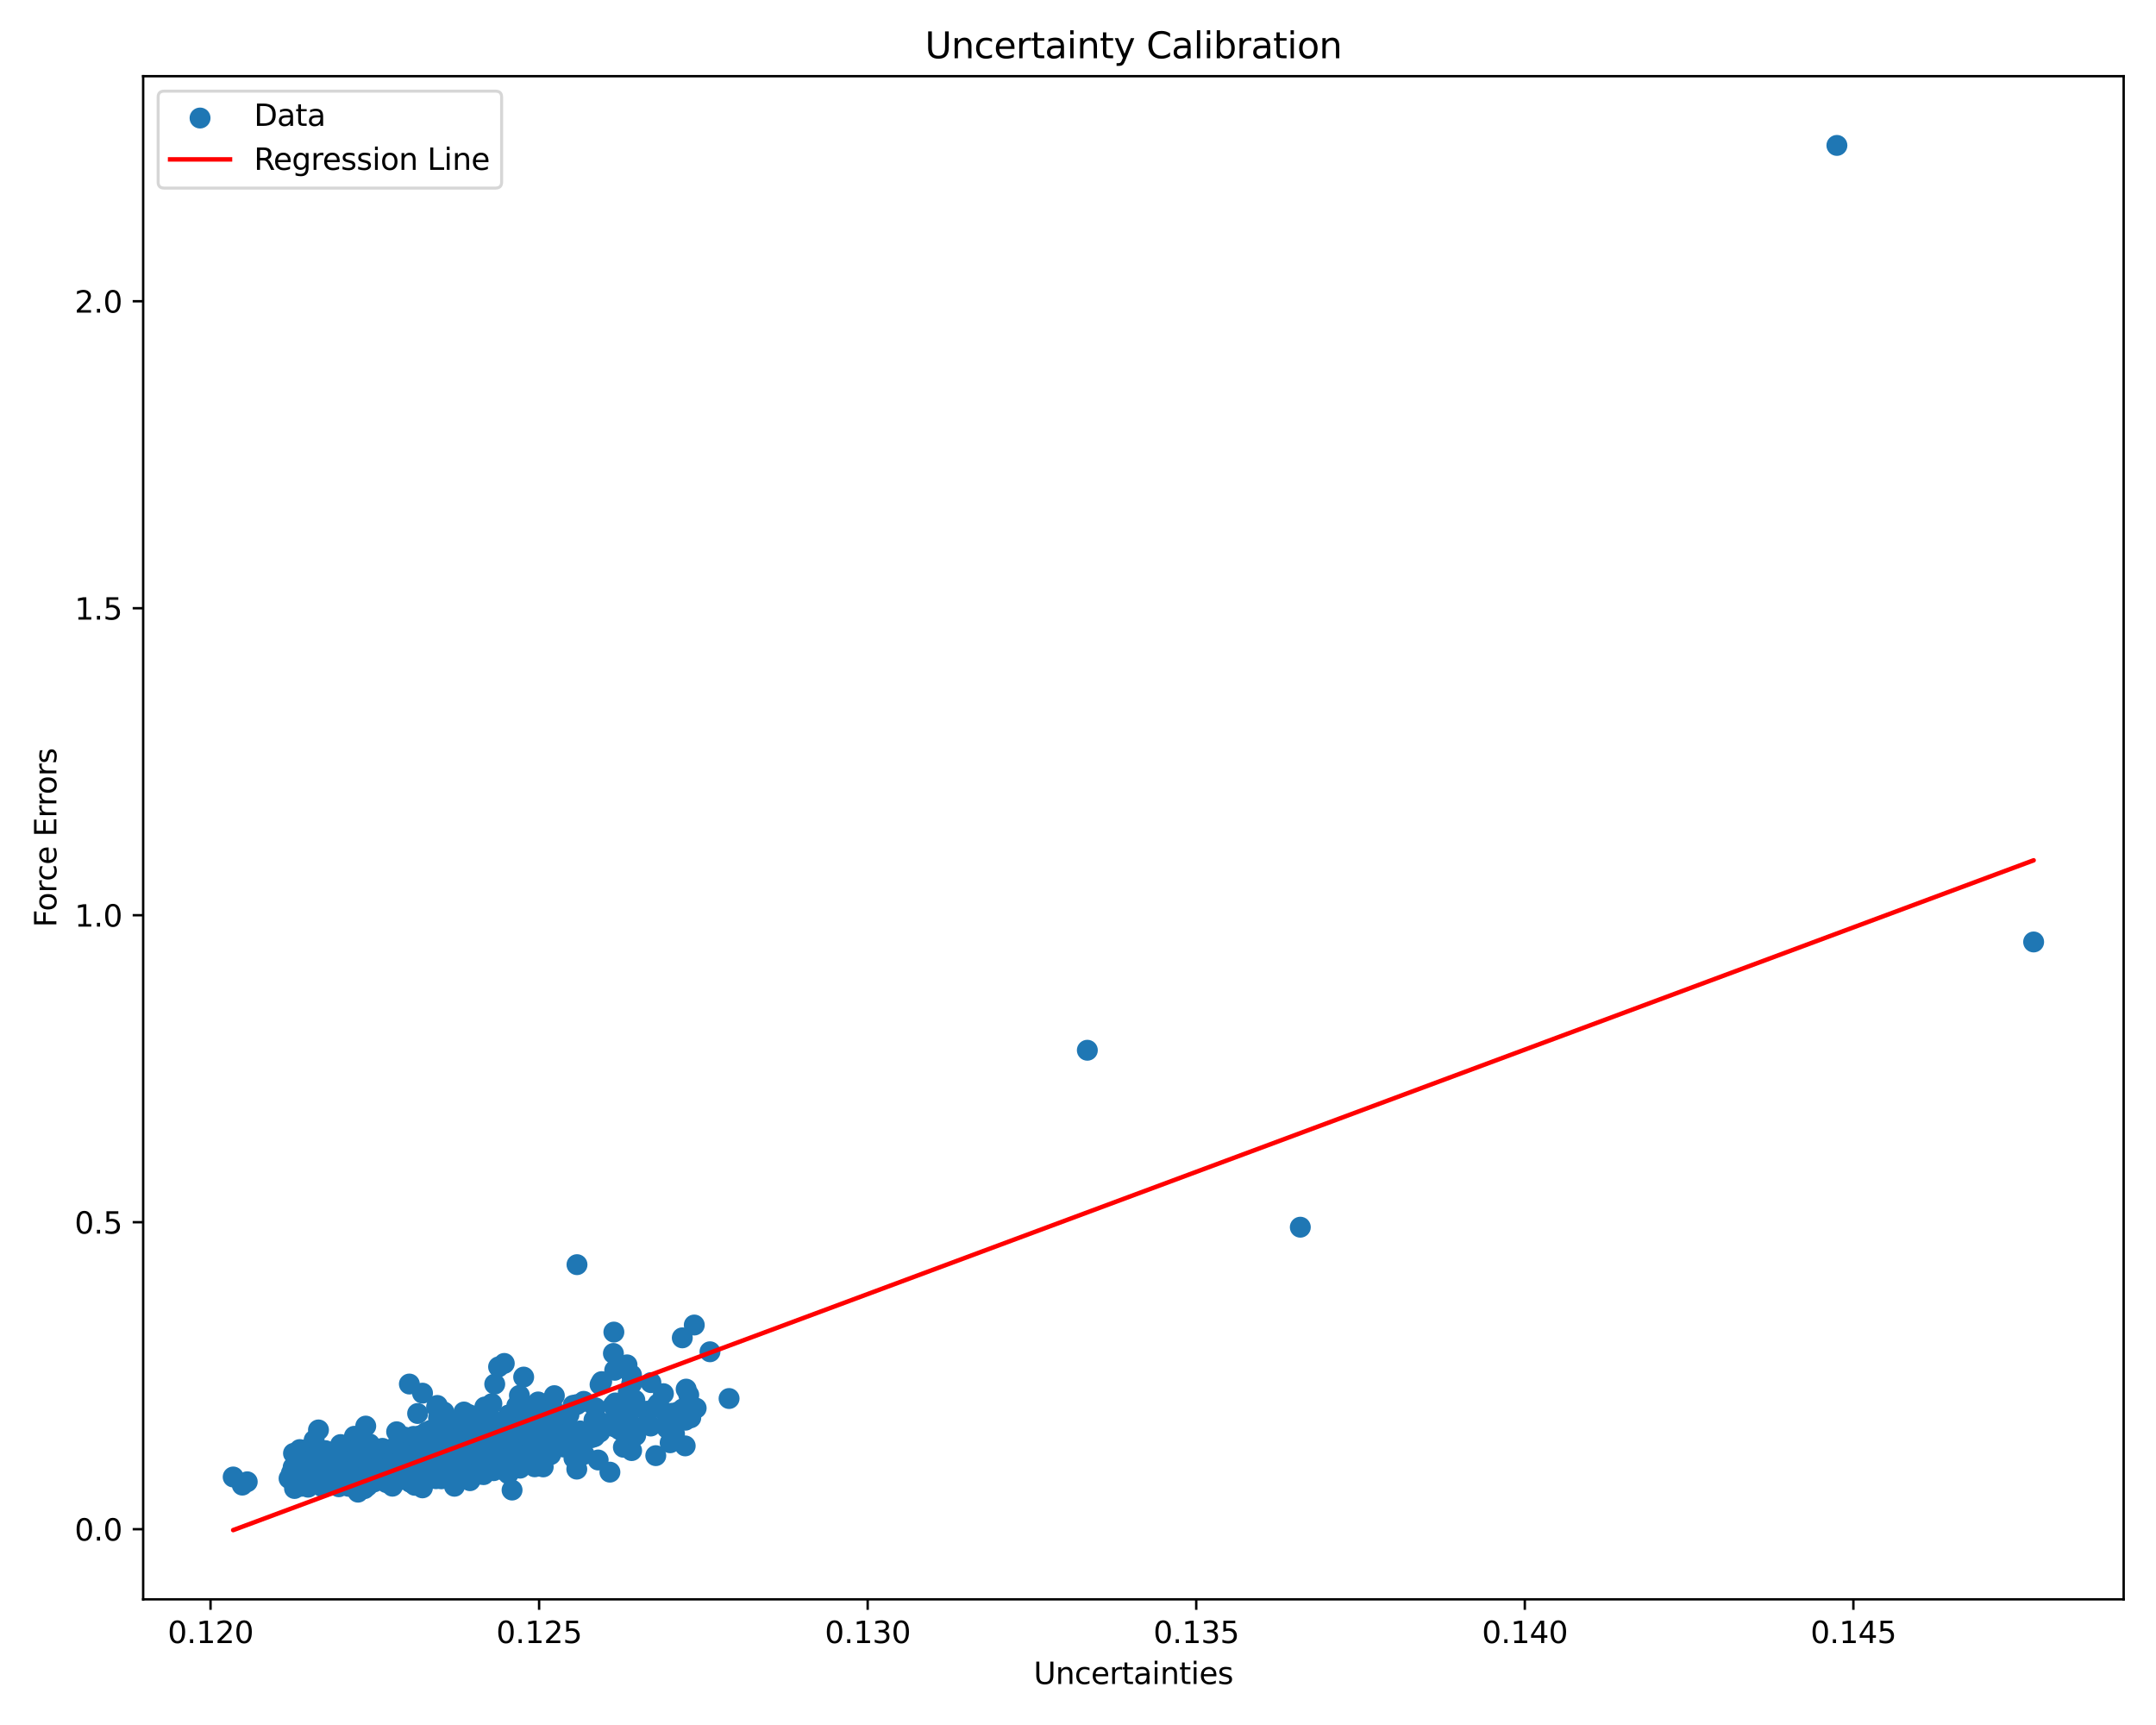 <?xml version="1.0" encoding="utf-8" standalone="no"?>
<!DOCTYPE svg PUBLIC "-//W3C//DTD SVG 1.1//EN"
  "http://www.w3.org/Graphics/SVG/1.1/DTD/svg11.dtd">
<svg xmlns:xlink="http://www.w3.org/1999/xlink" width="720pt" height="576pt" viewBox="0 0 720 576" xmlns="http://www.w3.org/2000/svg" version="1.1">
 <defs>
  <style type="text/css">*{stroke-linejoin: round; stroke-linecap: butt}</style>
 </defs>
 <g id="figure_1">
  <g id="patch_1">
   <path d="M 0 576 
L 720 576 
L 720 0 
L 0 0 
z
" style="fill: #ffffff"/>
  </g>
  <g id="axes_1">
   <g id="patch_2">
    <path d="M 47.81 534.04 
L 709.2 534.04 
L 709.2 25.44 
L 47.81 25.44 
z
" style="fill: #ffffff"/>
   </g>
   <g id="PathCollection_1">
    <defs>
     <path id="m9f75fbadbd" d="M 0 3 
C 0.796 3 1.559 2.684 2.121 2.121 
C 2.684 1.559 3 0.796 3 0 
C 3 -0.796 2.684 -1.559 2.121 -2.121 
C 1.559 -2.684 0.796 -3 0 -3 
C -0.796 -3 -1.559 -2.684 -2.121 -2.121 
C -2.684 -1.559 -3 -0.796 -3 0 
C -3 0.796 -2.684 1.559 -2.121 2.121 
C -1.559 2.684 -0.796 3 0 3 
z
" style="stroke: #1f77b4"/>
    </defs>
    <g clip-path="url(#pc56b10a28e)">
     <use xlink:href="#m9f75fbadbd" x="121.063" y="491.372" style="fill: #1f77b4; stroke: #1f77b4"/>
     <use xlink:href="#m9f75fbadbd" x="205.234" y="476.452" style="fill: #1f77b4; stroke: #1f77b4"/>
     <use xlink:href="#m9f75fbadbd" x="135.466" y="480.413" style="fill: #1f77b4; stroke: #1f77b4"/>
     <use xlink:href="#m9f75fbadbd" x="143.094" y="487.383" style="fill: #1f77b4; stroke: #1f77b4"/>
     <use xlink:href="#m9f75fbadbd" x="139.767" y="490.056" style="fill: #1f77b4; stroke: #1f77b4"/>
     <use xlink:href="#m9f75fbadbd" x="143.044" y="481.531" style="fill: #1f77b4; stroke: #1f77b4"/>
     <use xlink:href="#m9f75fbadbd" x="138.122" y="494.504" style="fill: #1f77b4; stroke: #1f77b4"/>
     <use xlink:href="#m9f75fbadbd" x="123.792" y="491.576" style="fill: #1f77b4; stroke: #1f77b4"/>
     <use xlink:href="#m9f75fbadbd" x="135.554" y="488.724" style="fill: #1f77b4; stroke: #1f77b4"/>
     <use xlink:href="#m9f75fbadbd" x="138.397" y="490.55" style="fill: #1f77b4; stroke: #1f77b4"/>
     <use xlink:href="#m9f75fbadbd" x="110.984" y="491.957" style="fill: #1f77b4; stroke: #1f77b4"/>
     <use xlink:href="#m9f75fbadbd" x="137.671" y="484.917" style="fill: #1f77b4; stroke: #1f77b4"/>
     <use xlink:href="#m9f75fbadbd" x="162.68" y="478.746" style="fill: #1f77b4; stroke: #1f77b4"/>
     <use xlink:href="#m9f75fbadbd" x="150.881" y="485.658" style="fill: #1f77b4; stroke: #1f77b4"/>
     <use xlink:href="#m9f75fbadbd" x="140.997" y="494.66" style="fill: #1f77b4; stroke: #1f77b4"/>
     <use xlink:href="#m9f75fbadbd" x="159.867" y="490.693" style="fill: #1f77b4; stroke: #1f77b4"/>
     <use xlink:href="#m9f75fbadbd" x="102.201" y="484.081" style="fill: #1f77b4; stroke: #1f77b4"/>
     <use xlink:href="#m9f75fbadbd" x="140.854" y="489.676" style="fill: #1f77b4; stroke: #1f77b4"/>
     <use xlink:href="#m9f75fbadbd" x="136.749" y="484.022" style="fill: #1f77b4; stroke: #1f77b4"/>
     <use xlink:href="#m9f75fbadbd" x="189.244" y="479.556" style="fill: #1f77b4; stroke: #1f77b4"/>
     <use xlink:href="#m9f75fbadbd" x="125.697" y="490.589" style="fill: #1f77b4; stroke: #1f77b4"/>
     <use xlink:href="#m9f75fbadbd" x="162.357" y="473.91" style="fill: #1f77b4; stroke: #1f77b4"/>
     <use xlink:href="#m9f75fbadbd" x="120.801" y="486.602" style="fill: #1f77b4; stroke: #1f77b4"/>
     <use xlink:href="#m9f75fbadbd" x="150.673" y="478.659" style="fill: #1f77b4; stroke: #1f77b4"/>
     <use xlink:href="#m9f75fbadbd" x="204.514" y="474.78" style="fill: #1f77b4; stroke: #1f77b4"/>
     <use xlink:href="#m9f75fbadbd" x="121.494" y="491.654" style="fill: #1f77b4; stroke: #1f77b4"/>
     <use xlink:href="#m9f75fbadbd" x="179.689" y="488.452" style="fill: #1f77b4; stroke: #1f77b4"/>
     <use xlink:href="#m9f75fbadbd" x="176.278" y="478.434" style="fill: #1f77b4; stroke: #1f77b4"/>
     <use xlink:href="#m9f75fbadbd" x="120.552" y="485.5" style="fill: #1f77b4; stroke: #1f77b4"/>
     <use xlink:href="#m9f75fbadbd" x="127.665" y="492.164" style="fill: #1f77b4; stroke: #1f77b4"/>
     <use xlink:href="#m9f75fbadbd" x="131.349" y="487.681" style="fill: #1f77b4; stroke: #1f77b4"/>
     <use xlink:href="#m9f75fbadbd" x="151.43" y="480.341" style="fill: #1f77b4; stroke: #1f77b4"/>
     <use xlink:href="#m9f75fbadbd" x="193.736" y="477.803" style="fill: #1f77b4; stroke: #1f77b4"/>
     <use xlink:href="#m9f75fbadbd" x="226.407" y="471.492" style="fill: #1f77b4; stroke: #1f77b4"/>
     <use xlink:href="#m9f75fbadbd" x="121.385" y="493.773" style="fill: #1f77b4; stroke: #1f77b4"/>
     <use xlink:href="#m9f75fbadbd" x="123.263" y="490.666" style="fill: #1f77b4; stroke: #1f77b4"/>
     <use xlink:href="#m9f75fbadbd" x="98.015" y="485.296" style="fill: #1f77b4; stroke: #1f77b4"/>
     <use xlink:href="#m9f75fbadbd" x="142.266" y="493.793" style="fill: #1f77b4; stroke: #1f77b4"/>
     <use xlink:href="#m9f75fbadbd" x="102.395" y="487.192" style="fill: #1f77b4; stroke: #1f77b4"/>
     <use xlink:href="#m9f75fbadbd" x="131.683" y="491.935" style="fill: #1f77b4; stroke: #1f77b4"/>
     <use xlink:href="#m9f75fbadbd" x="138.417" y="481.71" style="fill: #1f77b4; stroke: #1f77b4"/>
     <use xlink:href="#m9f75fbadbd" x="177.139" y="482.134" style="fill: #1f77b4; stroke: #1f77b4"/>
     <use xlink:href="#m9f75fbadbd" x="199.759" y="487.511" style="fill: #1f77b4; stroke: #1f77b4"/>
     <use xlink:href="#m9f75fbadbd" x="146.05" y="469.298" style="fill: #1f77b4; stroke: #1f77b4"/>
     <use xlink:href="#m9f75fbadbd" x="166.843" y="482.131" style="fill: #1f77b4; stroke: #1f77b4"/>
     <use xlink:href="#m9f75fbadbd" x="129.361" y="491.646" style="fill: #1f77b4; stroke: #1f77b4"/>
     <use xlink:href="#m9f75fbadbd" x="149.178" y="485.18" style="fill: #1f77b4; stroke: #1f77b4"/>
     <use xlink:href="#m9f75fbadbd" x="117.023" y="487.066" style="fill: #1f77b4; stroke: #1f77b4"/>
     <use xlink:href="#m9f75fbadbd" x="128.395" y="486.437" style="fill: #1f77b4; stroke: #1f77b4"/>
     <use xlink:href="#m9f75fbadbd" x="135.244" y="483.252" style="fill: #1f77b4; stroke: #1f77b4"/>
     <use xlink:href="#m9f75fbadbd" x="143.63" y="491.125" style="fill: #1f77b4; stroke: #1f77b4"/>
     <use xlink:href="#m9f75fbadbd" x="231.855" y="442.442" style="fill: #1f77b4; stroke: #1f77b4"/>
     <use xlink:href="#m9f75fbadbd" x="145.548" y="483.492" style="fill: #1f77b4; stroke: #1f77b4"/>
     <use xlink:href="#m9f75fbadbd" x="207.793" y="477.317" style="fill: #1f77b4; stroke: #1f77b4"/>
     <use xlink:href="#m9f75fbadbd" x="181.934" y="482.742" style="fill: #1f77b4; stroke: #1f77b4"/>
     <use xlink:href="#m9f75fbadbd" x="144.701" y="490.412" style="fill: #1f77b4; stroke: #1f77b4"/>
     <use xlink:href="#m9f75fbadbd" x="141.319" y="489.896" style="fill: #1f77b4; stroke: #1f77b4"/>
     <use xlink:href="#m9f75fbadbd" x="121.071" y="494.864" style="fill: #1f77b4; stroke: #1f77b4"/>
     <use xlink:href="#m9f75fbadbd" x="208.181" y="483.256" style="fill: #1f77b4; stroke: #1f77b4"/>
     <use xlink:href="#m9f75fbadbd" x="163.338" y="477.547" style="fill: #1f77b4; stroke: #1f77b4"/>
     <use xlink:href="#m9f75fbadbd" x="160.524" y="476.881" style="fill: #1f77b4; stroke: #1f77b4"/>
     <use xlink:href="#m9f75fbadbd" x="120.447" y="488.35" style="fill: #1f77b4; stroke: #1f77b4"/>
     <use xlink:href="#m9f75fbadbd" x="173.457" y="465.944" style="fill: #1f77b4; stroke: #1f77b4"/>
     <use xlink:href="#m9f75fbadbd" x="190.008" y="472.377" style="fill: #1f77b4; stroke: #1f77b4"/>
     <use xlink:href="#m9f75fbadbd" x="180.435" y="472.154" style="fill: #1f77b4; stroke: #1f77b4"/>
     <use xlink:href="#m9f75fbadbd" x="148.264" y="471.502" style="fill: #1f77b4; stroke: #1f77b4"/>
     <use xlink:href="#m9f75fbadbd" x="243.476" y="466.984" style="fill: #1f77b4; stroke: #1f77b4"/>
     <use xlink:href="#m9f75fbadbd" x="122.761" y="496.188" style="fill: #1f77b4; stroke: #1f77b4"/>
     <use xlink:href="#m9f75fbadbd" x="148.777" y="492.111" style="fill: #1f77b4; stroke: #1f77b4"/>
     <use xlink:href="#m9f75fbadbd" x="179.567" y="484.797" style="fill: #1f77b4; stroke: #1f77b4"/>
     <use xlink:href="#m9f75fbadbd" x="127.427" y="492.973" style="fill: #1f77b4; stroke: #1f77b4"/>
     <use xlink:href="#m9f75fbadbd" x="174.277" y="484.066" style="fill: #1f77b4; stroke: #1f77b4"/>
     <use xlink:href="#m9f75fbadbd" x="130.095" y="486.231" style="fill: #1f77b4; stroke: #1f77b4"/>
     <use xlink:href="#m9f75fbadbd" x="132.815" y="485.423" style="fill: #1f77b4; stroke: #1f77b4"/>
     <use xlink:href="#m9f75fbadbd" x="215.94" y="471.224" style="fill: #1f77b4; stroke: #1f77b4"/>
     <use xlink:href="#m9f75fbadbd" x="145.727" y="491.125" style="fill: #1f77b4; stroke: #1f77b4"/>
     <use xlink:href="#m9f75fbadbd" x="156.852" y="486.159" style="fill: #1f77b4; stroke: #1f77b4"/>
     <use xlink:href="#m9f75fbadbd" x="126.544" y="493.332" style="fill: #1f77b4; stroke: #1f77b4"/>
     <use xlink:href="#m9f75fbadbd" x="148.491" y="488.475" style="fill: #1f77b4; stroke: #1f77b4"/>
     <use xlink:href="#m9f75fbadbd" x="165.777" y="486.102" style="fill: #1f77b4; stroke: #1f77b4"/>
     <use xlink:href="#m9f75fbadbd" x="212.284" y="479.329" style="fill: #1f77b4; stroke: #1f77b4"/>
     <use xlink:href="#m9f75fbadbd" x="116.384" y="496.303" style="fill: #1f77b4; stroke: #1f77b4"/>
     <use xlink:href="#m9f75fbadbd" x="162.535" y="488.197" style="fill: #1f77b4; stroke: #1f77b4"/>
     <use xlink:href="#m9f75fbadbd" x="160.477" y="489.586" style="fill: #1f77b4; stroke: #1f77b4"/>
     <use xlink:href="#m9f75fbadbd" x="146.461" y="473.481" style="fill: #1f77b4; stroke: #1f77b4"/>
     <use xlink:href="#m9f75fbadbd" x="103.643" y="495.566" style="fill: #1f77b4; stroke: #1f77b4"/>
     <use xlink:href="#m9f75fbadbd" x="155.843" y="485.509" style="fill: #1f77b4; stroke: #1f77b4"/>
     <use xlink:href="#m9f75fbadbd" x="149.779" y="481.321" style="fill: #1f77b4; stroke: #1f77b4"/>
     <use xlink:href="#m9f75fbadbd" x="120.6" y="496.3" style="fill: #1f77b4; stroke: #1f77b4"/>
     <use xlink:href="#m9f75fbadbd" x="185.141" y="475.403" style="fill: #1f77b4; stroke: #1f77b4"/>
     <use xlink:href="#m9f75fbadbd" x="149.398" y="481.704" style="fill: #1f77b4; stroke: #1f77b4"/>
     <use xlink:href="#m9f75fbadbd" x="152.496" y="486.323" style="fill: #1f77b4; stroke: #1f77b4"/>
     <use xlink:href="#m9f75fbadbd" x="151.45" y="488.027" style="fill: #1f77b4; stroke: #1f77b4"/>
     <use xlink:href="#m9f75fbadbd" x="180.612" y="487.675" style="fill: #1f77b4; stroke: #1f77b4"/>
     <use xlink:href="#m9f75fbadbd" x="152.268" y="488.883" style="fill: #1f77b4; stroke: #1f77b4"/>
     <use xlink:href="#m9f75fbadbd" x="120.299" y="482.101" style="fill: #1f77b4; stroke: #1f77b4"/>
     <use xlink:href="#m9f75fbadbd" x="128.112" y="492.209" style="fill: #1f77b4; stroke: #1f77b4"/>
     <use xlink:href="#m9f75fbadbd" x="115.025" y="491.871" style="fill: #1f77b4; stroke: #1f77b4"/>
     <use xlink:href="#m9f75fbadbd" x="107.586" y="496.439" style="fill: #1f77b4; stroke: #1f77b4"/>
     <use xlink:href="#m9f75fbadbd" x="189.039" y="476.714" style="fill: #1f77b4; stroke: #1f77b4"/>
     <use xlink:href="#m9f75fbadbd" x="155.566" y="483.91" style="fill: #1f77b4; stroke: #1f77b4"/>
     <use xlink:href="#m9f75fbadbd" x="110.525" y="495.232" style="fill: #1f77b4; stroke: #1f77b4"/>
     <use xlink:href="#m9f75fbadbd" x="132.844" y="486.587" style="fill: #1f77b4; stroke: #1f77b4"/>
     <use xlink:href="#m9f75fbadbd" x="119.343" y="488.241" style="fill: #1f77b4; stroke: #1f77b4"/>
     <use xlink:href="#m9f75fbadbd" x="198.859" y="470.081" style="fill: #1f77b4; stroke: #1f77b4"/>
     <use xlink:href="#m9f75fbadbd" x="164.735" y="474.433" style="fill: #1f77b4; stroke: #1f77b4"/>
     <use xlink:href="#m9f75fbadbd" x="178.432" y="479.742" style="fill: #1f77b4; stroke: #1f77b4"/>
     <use xlink:href="#m9f75fbadbd" x="131.229" y="491.226" style="fill: #1f77b4; stroke: #1f77b4"/>
     <use xlink:href="#m9f75fbadbd" x="198.364" y="474.14" style="fill: #1f77b4; stroke: #1f77b4"/>
     <use xlink:href="#m9f75fbadbd" x="155.82" y="488.198" style="fill: #1f77b4; stroke: #1f77b4"/>
     <use xlink:href="#m9f75fbadbd" x="221.551" y="465.363" style="fill: #1f77b4; stroke: #1f77b4"/>
     <use xlink:href="#m9f75fbadbd" x="126.795" y="491.218" style="fill: #1f77b4; stroke: #1f77b4"/>
     <use xlink:href="#m9f75fbadbd" x="170.875" y="487.651" style="fill: #1f77b4; stroke: #1f77b4"/>
     <use xlink:href="#m9f75fbadbd" x="133.424" y="487.906" style="fill: #1f77b4; stroke: #1f77b4"/>
     <use xlink:href="#m9f75fbadbd" x="197.517" y="480.069" style="fill: #1f77b4; stroke: #1f77b4"/>
     <use xlink:href="#m9f75fbadbd" x="132.457" y="478.087" style="fill: #1f77b4; stroke: #1f77b4"/>
     <use xlink:href="#m9f75fbadbd" x="204.849" y="451.933" style="fill: #1f77b4; stroke: #1f77b4"/>
     <use xlink:href="#m9f75fbadbd" x="135.684" y="491.127" style="fill: #1f77b4; stroke: #1f77b4"/>
     <use xlink:href="#m9f75fbadbd" x="146.393" y="485.128" style="fill: #1f77b4; stroke: #1f77b4"/>
     <use xlink:href="#m9f75fbadbd" x="171.763" y="487.457" style="fill: #1f77b4; stroke: #1f77b4"/>
     <use xlink:href="#m9f75fbadbd" x="131.056" y="496.26" style="fill: #1f77b4; stroke: #1f77b4"/>
     <use xlink:href="#m9f75fbadbd" x="121.654" y="492.382" style="fill: #1f77b4; stroke: #1f77b4"/>
     <use xlink:href="#m9f75fbadbd" x="224.346" y="471.922" style="fill: #1f77b4; stroke: #1f77b4"/>
     <use xlink:href="#m9f75fbadbd" x="152.879" y="491.942" style="fill: #1f77b4; stroke: #1f77b4"/>
     <use xlink:href="#m9f75fbadbd" x="154.513" y="486.729" style="fill: #1f77b4; stroke: #1f77b4"/>
     <use xlink:href="#m9f75fbadbd" x="114.699" y="494.487" style="fill: #1f77b4; stroke: #1f77b4"/>
     <use xlink:href="#m9f75fbadbd" x="126.392" y="490.202" style="fill: #1f77b4; stroke: #1f77b4"/>
     <use xlink:href="#m9f75fbadbd" x="145.334" y="485.291" style="fill: #1f77b4; stroke: #1f77b4"/>
     <use xlink:href="#m9f75fbadbd" x="145.802" y="469.809" style="fill: #1f77b4; stroke: #1f77b4"/>
     <use xlink:href="#m9f75fbadbd" x="163.639" y="483.346" style="fill: #1f77b4; stroke: #1f77b4"/>
     <use xlink:href="#m9f75fbadbd" x="184.713" y="483.946" style="fill: #1f77b4; stroke: #1f77b4"/>
     <use xlink:href="#m9f75fbadbd" x="140.335" y="485.631" style="fill: #1f77b4; stroke: #1f77b4"/>
     <use xlink:href="#m9f75fbadbd" x="155.035" y="476.151" style="fill: #1f77b4; stroke: #1f77b4"/>
     <use xlink:href="#m9f75fbadbd" x="108.362" y="490.911" style="fill: #1f77b4; stroke: #1f77b4"/>
     <use xlink:href="#m9f75fbadbd" x="122.029" y="494.843" style="fill: #1f77b4; stroke: #1f77b4"/>
     <use xlink:href="#m9f75fbadbd" x="128.405" y="491.89" style="fill: #1f77b4; stroke: #1f77b4"/>
     <use xlink:href="#m9f75fbadbd" x="160.643" y="490.195" style="fill: #1f77b4; stroke: #1f77b4"/>
     <use xlink:href="#m9f75fbadbd" x="142.983" y="482.74" style="fill: #1f77b4; stroke: #1f77b4"/>
     <use xlink:href="#m9f75fbadbd" x="123.443" y="491.153" style="fill: #1f77b4; stroke: #1f77b4"/>
     <use xlink:href="#m9f75fbadbd" x="180.116" y="486.594" style="fill: #1f77b4; stroke: #1f77b4"/>
     <use xlink:href="#m9f75fbadbd" x="183.592" y="477.589" style="fill: #1f77b4; stroke: #1f77b4"/>
     <use xlink:href="#m9f75fbadbd" x="140.173" y="488.293" style="fill: #1f77b4; stroke: #1f77b4"/>
     <use xlink:href="#m9f75fbadbd" x="134.557" y="492.349" style="fill: #1f77b4; stroke: #1f77b4"/>
     <use xlink:href="#m9f75fbadbd" x="148.303" y="481.736" style="fill: #1f77b4; stroke: #1f77b4"/>
     <use xlink:href="#m9f75fbadbd" x="188.599" y="479.455" style="fill: #1f77b4; stroke: #1f77b4"/>
     <use xlink:href="#m9f75fbadbd" x="116.407" y="488.504" style="fill: #1f77b4; stroke: #1f77b4"/>
     <use xlink:href="#m9f75fbadbd" x="144.549" y="487.917" style="fill: #1f77b4; stroke: #1f77b4"/>
     <use xlink:href="#m9f75fbadbd" x="132.254" y="494.696" style="fill: #1f77b4; stroke: #1f77b4"/>
     <use xlink:href="#m9f75fbadbd" x="148.31" y="493.431" style="fill: #1f77b4; stroke: #1f77b4"/>
     <use xlink:href="#m9f75fbadbd" x="172.392" y="486.222" style="fill: #1f77b4; stroke: #1f77b4"/>
     <use xlink:href="#m9f75fbadbd" x="162.609" y="479.288" style="fill: #1f77b4; stroke: #1f77b4"/>
     <use xlink:href="#m9f75fbadbd" x="125.806" y="486.857" style="fill: #1f77b4; stroke: #1f77b4"/>
     <use xlink:href="#m9f75fbadbd" x="152.365" y="490.172" style="fill: #1f77b4; stroke: #1f77b4"/>
     <use xlink:href="#m9f75fbadbd" x="198.599" y="479.719" style="fill: #1f77b4; stroke: #1f77b4"/>
     <use xlink:href="#m9f75fbadbd" x="122.675" y="494.396" style="fill: #1f77b4; stroke: #1f77b4"/>
     <use xlink:href="#m9f75fbadbd" x="148.901" y="483.41" style="fill: #1f77b4; stroke: #1f77b4"/>
     <use xlink:href="#m9f75fbadbd" x="123.323" y="487.94" style="fill: #1f77b4; stroke: #1f77b4"/>
     <use xlink:href="#m9f75fbadbd" x="141.719" y="492.937" style="fill: #1f77b4; stroke: #1f77b4"/>
     <use xlink:href="#m9f75fbadbd" x="128.872" y="494.186" style="fill: #1f77b4; stroke: #1f77b4"/>
     <use xlink:href="#m9f75fbadbd" x="129.381" y="489.544" style="fill: #1f77b4; stroke: #1f77b4"/>
     <use xlink:href="#m9f75fbadbd" x="113.197" y="483.611" style="fill: #1f77b4; stroke: #1f77b4"/>
     <use xlink:href="#m9f75fbadbd" x="150.171" y="485.63" style="fill: #1f77b4; stroke: #1f77b4"/>
     <use xlink:href="#m9f75fbadbd" x="122.312" y="491.547" style="fill: #1f77b4; stroke: #1f77b4"/>
     <use xlink:href="#m9f75fbadbd" x="160.674" y="478.135" style="fill: #1f77b4; stroke: #1f77b4"/>
     <use xlink:href="#m9f75fbadbd" x="206.945" y="477.409" style="fill: #1f77b4; stroke: #1f77b4"/>
     <use xlink:href="#m9f75fbadbd" x="137.06" y="484.764" style="fill: #1f77b4; stroke: #1f77b4"/>
     <use xlink:href="#m9f75fbadbd" x="163.846" y="484.468" style="fill: #1f77b4; stroke: #1f77b4"/>
     <use xlink:href="#m9f75fbadbd" x="156.823" y="486.842" style="fill: #1f77b4; stroke: #1f77b4"/>
     <use xlink:href="#m9f75fbadbd" x="163.336" y="478.997" style="fill: #1f77b4; stroke: #1f77b4"/>
     <use xlink:href="#m9f75fbadbd" x="122.868" y="494.189" style="fill: #1f77b4; stroke: #1f77b4"/>
     <use xlink:href="#m9f75fbadbd" x="168.406" y="455.264" style="fill: #1f77b4; stroke: #1f77b4"/>
     <use xlink:href="#m9f75fbadbd" x="162.804" y="484.533" style="fill: #1f77b4; stroke: #1f77b4"/>
     <use xlink:href="#m9f75fbadbd" x="169.759" y="481.637" style="fill: #1f77b4; stroke: #1f77b4"/>
     <use xlink:href="#m9f75fbadbd" x="140.106" y="494.217" style="fill: #1f77b4; stroke: #1f77b4"/>
     <use xlink:href="#m9f75fbadbd" x="98.36" y="497.027" style="fill: #1f77b4; stroke: #1f77b4"/>
     <use xlink:href="#m9f75fbadbd" x="163.37" y="482.548" style="fill: #1f77b4; stroke: #1f77b4"/>
     <use xlink:href="#m9f75fbadbd" x="162.3" y="483.135" style="fill: #1f77b4; stroke: #1f77b4"/>
     <use xlink:href="#m9f75fbadbd" x="117.938" y="490.442" style="fill: #1f77b4; stroke: #1f77b4"/>
     <use xlink:href="#m9f75fbadbd" x="159.06" y="485.466" style="fill: #1f77b4; stroke: #1f77b4"/>
     <use xlink:href="#m9f75fbadbd" x="174.881" y="459.823" style="fill: #1f77b4; stroke: #1f77b4"/>
     <use xlink:href="#m9f75fbadbd" x="146.822" y="481.021" style="fill: #1f77b4; stroke: #1f77b4"/>
     <use xlink:href="#m9f75fbadbd" x="125.168" y="487.394" style="fill: #1f77b4; stroke: #1f77b4"/>
     <use xlink:href="#m9f75fbadbd" x="178.55" y="489.783" style="fill: #1f77b4; stroke: #1f77b4"/>
     <use xlink:href="#m9f75fbadbd" x="132.52" y="493.911" style="fill: #1f77b4; stroke: #1f77b4"/>
     <use xlink:href="#m9f75fbadbd" x="145.072" y="491.834" style="fill: #1f77b4; stroke: #1f77b4"/>
     <use xlink:href="#m9f75fbadbd" x="161.872" y="479.831" style="fill: #1f77b4; stroke: #1f77b4"/>
     <use xlink:href="#m9f75fbadbd" x="129.804" y="488.338" style="fill: #1f77b4; stroke: #1f77b4"/>
     <use xlink:href="#m9f75fbadbd" x="139.467" y="471.983" style="fill: #1f77b4; stroke: #1f77b4"/>
     <use xlink:href="#m9f75fbadbd" x="171.057" y="477.979" style="fill: #1f77b4; stroke: #1f77b4"/>
     <use xlink:href="#m9f75fbadbd" x="174.467" y="473.315" style="fill: #1f77b4; stroke: #1f77b4"/>
     <use xlink:href="#m9f75fbadbd" x="155.018" y="488.707" style="fill: #1f77b4; stroke: #1f77b4"/>
     <use xlink:href="#m9f75fbadbd" x="100.723" y="496.283" style="fill: #1f77b4; stroke: #1f77b4"/>
     <use xlink:href="#m9f75fbadbd" x="205.28" y="457.552" style="fill: #1f77b4; stroke: #1f77b4"/>
     <use xlink:href="#m9f75fbadbd" x="145.897" y="485.712" style="fill: #1f77b4; stroke: #1f77b4"/>
     <use xlink:href="#m9f75fbadbd" x="116.056" y="490.207" style="fill: #1f77b4; stroke: #1f77b4"/>
     <use xlink:href="#m9f75fbadbd" x="112.923" y="487.446" style="fill: #1f77b4; stroke: #1f77b4"/>
     <use xlink:href="#m9f75fbadbd" x="144.488" y="485.977" style="fill: #1f77b4; stroke: #1f77b4"/>
     <use xlink:href="#m9f75fbadbd" x="82.567" y="494.788" style="fill: #1f77b4; stroke: #1f77b4"/>
     <use xlink:href="#m9f75fbadbd" x="147.149" y="482.168" style="fill: #1f77b4; stroke: #1f77b4"/>
     <use xlink:href="#m9f75fbadbd" x="154.485" y="486.612" style="fill: #1f77b4; stroke: #1f77b4"/>
     <use xlink:href="#m9f75fbadbd" x="134.038" y="481.678" style="fill: #1f77b4; stroke: #1f77b4"/>
     <use xlink:href="#m9f75fbadbd" x="165.867" y="486.666" style="fill: #1f77b4; stroke: #1f77b4"/>
     <use xlink:href="#m9f75fbadbd" x="186.094" y="481.23" style="fill: #1f77b4; stroke: #1f77b4"/>
     <use xlink:href="#m9f75fbadbd" x="159.478" y="490.929" style="fill: #1f77b4; stroke: #1f77b4"/>
     <use xlink:href="#m9f75fbadbd" x="110.001" y="495.296" style="fill: #1f77b4; stroke: #1f77b4"/>
     <use xlink:href="#m9f75fbadbd" x="227.852" y="446.723" style="fill: #1f77b4; stroke: #1f77b4"/>
     <use xlink:href="#m9f75fbadbd" x="136.162" y="487.119" style="fill: #1f77b4; stroke: #1f77b4"/>
     <use xlink:href="#m9f75fbadbd" x="128.485" y="488.068" style="fill: #1f77b4; stroke: #1f77b4"/>
     <use xlink:href="#m9f75fbadbd" x="110.422" y="493.661" style="fill: #1f77b4; stroke: #1f77b4"/>
     <use xlink:href="#m9f75fbadbd" x="154.932" y="479.128" style="fill: #1f77b4; stroke: #1f77b4"/>
     <use xlink:href="#m9f75fbadbd" x="123.411" y="482.141" style="fill: #1f77b4; stroke: #1f77b4"/>
     <use xlink:href="#m9f75fbadbd" x="161.641" y="483.076" style="fill: #1f77b4; stroke: #1f77b4"/>
     <use xlink:href="#m9f75fbadbd" x="134.819" y="489.943" style="fill: #1f77b4; stroke: #1f77b4"/>
     <use xlink:href="#m9f75fbadbd" x="156.096" y="478.518" style="fill: #1f77b4; stroke: #1f77b4"/>
     <use xlink:href="#m9f75fbadbd" x="133.338" y="483.278" style="fill: #1f77b4; stroke: #1f77b4"/>
     <use xlink:href="#m9f75fbadbd" x="143.791" y="479.529" style="fill: #1f77b4; stroke: #1f77b4"/>
     <use xlink:href="#m9f75fbadbd" x="124.133" y="489.485" style="fill: #1f77b4; stroke: #1f77b4"/>
     <use xlink:href="#m9f75fbadbd" x="181.117" y="483.142" style="fill: #1f77b4; stroke: #1f77b4"/>
     <use xlink:href="#m9f75fbadbd" x="120.934" y="493.159" style="fill: #1f77b4; stroke: #1f77b4"/>
     <use xlink:href="#m9f75fbadbd" x="228.006" y="470.429" style="fill: #1f77b4; stroke: #1f77b4"/>
     <use xlink:href="#m9f75fbadbd" x="186.004" y="471.992" style="fill: #1f77b4; stroke: #1f77b4"/>
     <use xlink:href="#m9f75fbadbd" x="116.996" y="487.852" style="fill: #1f77b4; stroke: #1f77b4"/>
     <use xlink:href="#m9f75fbadbd" x="176.875" y="481.018" style="fill: #1f77b4; stroke: #1f77b4"/>
     <use xlink:href="#m9f75fbadbd" x="173.461" y="478.528" style="fill: #1f77b4; stroke: #1f77b4"/>
     <use xlink:href="#m9f75fbadbd" x="136.599" y="490.337" style="fill: #1f77b4; stroke: #1f77b4"/>
     <use xlink:href="#m9f75fbadbd" x="123.475" y="488.184" style="fill: #1f77b4; stroke: #1f77b4"/>
     <use xlink:href="#m9f75fbadbd" x="181.523" y="479.847" style="fill: #1f77b4; stroke: #1f77b4"/>
     <use xlink:href="#m9f75fbadbd" x="121.902" y="484.579" style="fill: #1f77b4; stroke: #1f77b4"/>
     <use xlink:href="#m9f75fbadbd" x="150.428" y="491.6" style="fill: #1f77b4; stroke: #1f77b4"/>
     <use xlink:href="#m9f75fbadbd" x="143.3" y="491.137" style="fill: #1f77b4; stroke: #1f77b4"/>
     <use xlink:href="#m9f75fbadbd" x="80.915" y="495.901" style="fill: #1f77b4; stroke: #1f77b4"/>
     <use xlink:href="#m9f75fbadbd" x="164.269" y="468.699" style="fill: #1f77b4; stroke: #1f77b4"/>
     <use xlink:href="#m9f75fbadbd" x="130.335" y="488.49" style="fill: #1f77b4; stroke: #1f77b4"/>
     <use xlink:href="#m9f75fbadbd" x="146.539" y="486.021" style="fill: #1f77b4; stroke: #1f77b4"/>
     <use xlink:href="#m9f75fbadbd" x="217.377" y="461.669" style="fill: #1f77b4; stroke: #1f77b4"/>
     <use xlink:href="#m9f75fbadbd" x="179.72" y="468.129" style="fill: #1f77b4; stroke: #1f77b4"/>
     <use xlink:href="#m9f75fbadbd" x="142.002" y="491.29" style="fill: #1f77b4; stroke: #1f77b4"/>
     <use xlink:href="#m9f75fbadbd" x="129.306" y="489.318" style="fill: #1f77b4; stroke: #1f77b4"/>
     <use xlink:href="#m9f75fbadbd" x="123.595" y="488.558" style="fill: #1f77b4; stroke: #1f77b4"/>
     <use xlink:href="#m9f75fbadbd" x="199.407" y="474.051" style="fill: #1f77b4; stroke: #1f77b4"/>
     <use xlink:href="#m9f75fbadbd" x="132.907" y="485.261" style="fill: #1f77b4; stroke: #1f77b4"/>
     <use xlink:href="#m9f75fbadbd" x="222.965" y="473.484" style="fill: #1f77b4; stroke: #1f77b4"/>
     <use xlink:href="#m9f75fbadbd" x="192.619" y="490.558" style="fill: #1f77b4; stroke: #1f77b4"/>
     <use xlink:href="#m9f75fbadbd" x="135.818" y="485.601" style="fill: #1f77b4; stroke: #1f77b4"/>
     <use xlink:href="#m9f75fbadbd" x="140.335" y="493.215" style="fill: #1f77b4; stroke: #1f77b4"/>
     <use xlink:href="#m9f75fbadbd" x="115.093" y="491.895" style="fill: #1f77b4; stroke: #1f77b4"/>
     <use xlink:href="#m9f75fbadbd" x="147.056" y="486.063" style="fill: #1f77b4; stroke: #1f77b4"/>
     <use xlink:href="#m9f75fbadbd" x="151.079" y="486.247" style="fill: #1f77b4; stroke: #1f77b4"/>
     <use xlink:href="#m9f75fbadbd" x="160.416" y="489.89" style="fill: #1f77b4; stroke: #1f77b4"/>
     <use xlink:href="#m9f75fbadbd" x="108.142" y="492.96" style="fill: #1f77b4; stroke: #1f77b4"/>
     <use xlink:href="#m9f75fbadbd" x="134.496" y="487.492" style="fill: #1f77b4; stroke: #1f77b4"/>
     <use xlink:href="#m9f75fbadbd" x="121.756" y="495.91" style="fill: #1f77b4; stroke: #1f77b4"/>
     <use xlink:href="#m9f75fbadbd" x="112.218" y="492.206" style="fill: #1f77b4; stroke: #1f77b4"/>
     <use xlink:href="#m9f75fbadbd" x="167.125" y="479.498" style="fill: #1f77b4; stroke: #1f77b4"/>
     <use xlink:href="#m9f75fbadbd" x="136.532" y="482.875" style="fill: #1f77b4; stroke: #1f77b4"/>
     <use xlink:href="#m9f75fbadbd" x="131.515" y="492.334" style="fill: #1f77b4; stroke: #1f77b4"/>
     <use xlink:href="#m9f75fbadbd" x="140.466" y="488.279" style="fill: #1f77b4; stroke: #1f77b4"/>
     <use xlink:href="#m9f75fbadbd" x="152.586" y="486.525" style="fill: #1f77b4; stroke: #1f77b4"/>
     <use xlink:href="#m9f75fbadbd" x="145.585" y="493.754" style="fill: #1f77b4; stroke: #1f77b4"/>
     <use xlink:href="#m9f75fbadbd" x="129.042" y="495.063" style="fill: #1f77b4; stroke: #1f77b4"/>
     <use xlink:href="#m9f75fbadbd" x="140.056" y="490.611" style="fill: #1f77b4; stroke: #1f77b4"/>
     <use xlink:href="#m9f75fbadbd" x="194.934" y="467.93" style="fill: #1f77b4; stroke: #1f77b4"/>
     <use xlink:href="#m9f75fbadbd" x="136.072" y="486.55" style="fill: #1f77b4; stroke: #1f77b4"/>
     <use xlink:href="#m9f75fbadbd" x="142.005" y="485.065" style="fill: #1f77b4; stroke: #1f77b4"/>
     <use xlink:href="#m9f75fbadbd" x="113.332" y="493.053" style="fill: #1f77b4; stroke: #1f77b4"/>
     <use xlink:href="#m9f75fbadbd" x="124.581" y="491.582" style="fill: #1f77b4; stroke: #1f77b4"/>
     <use xlink:href="#m9f75fbadbd" x="147.877" y="473.596" style="fill: #1f77b4; stroke: #1f77b4"/>
     <use xlink:href="#m9f75fbadbd" x="148.653" y="488.846" style="fill: #1f77b4; stroke: #1f77b4"/>
     <use xlink:href="#m9f75fbadbd" x="130.9" y="488.904" style="fill: #1f77b4; stroke: #1f77b4"/>
     <use xlink:href="#m9f75fbadbd" x="114.827" y="492.39" style="fill: #1f77b4; stroke: #1f77b4"/>
     <use xlink:href="#m9f75fbadbd" x="123.083" y="493.943" style="fill: #1f77b4; stroke: #1f77b4"/>
     <use xlink:href="#m9f75fbadbd" x="120.258" y="490.872" style="fill: #1f77b4; stroke: #1f77b4"/>
     <use xlink:href="#m9f75fbadbd" x="179.846" y="469.429" style="fill: #1f77b4; stroke: #1f77b4"/>
     <use xlink:href="#m9f75fbadbd" x="169.426" y="487.511" style="fill: #1f77b4; stroke: #1f77b4"/>
     <use xlink:href="#m9f75fbadbd" x="151.672" y="486.208" style="fill: #1f77b4; stroke: #1f77b4"/>
     <use xlink:href="#m9f75fbadbd" x="127.811" y="488.187" style="fill: #1f77b4; stroke: #1f77b4"/>
     <use xlink:href="#m9f75fbadbd" x="145.551" y="492.223" style="fill: #1f77b4; stroke: #1f77b4"/>
     <use xlink:href="#m9f75fbadbd" x="183.868" y="485.742" style="fill: #1f77b4; stroke: #1f77b4"/>
     <use xlink:href="#m9f75fbadbd" x="97.304" y="491.911" style="fill: #1f77b4; stroke: #1f77b4"/>
     <use xlink:href="#m9f75fbadbd" x="109.511" y="491.099" style="fill: #1f77b4; stroke: #1f77b4"/>
     <use xlink:href="#m9f75fbadbd" x="153.322" y="487.429" style="fill: #1f77b4; stroke: #1f77b4"/>
     <use xlink:href="#m9f75fbadbd" x="147.047" y="475.983" style="fill: #1f77b4; stroke: #1f77b4"/>
     <use xlink:href="#m9f75fbadbd" x="138.229" y="487.26" style="fill: #1f77b4; stroke: #1f77b4"/>
     <use xlink:href="#m9f75fbadbd" x="131.891" y="494.818" style="fill: #1f77b4; stroke: #1f77b4"/>
     <use xlink:href="#m9f75fbadbd" x="121.721" y="486.44" style="fill: #1f77b4; stroke: #1f77b4"/>
     <use xlink:href="#m9f75fbadbd" x="146.301" y="483.141" style="fill: #1f77b4; stroke: #1f77b4"/>
     <use xlink:href="#m9f75fbadbd" x="139.803" y="487.49" style="fill: #1f77b4; stroke: #1f77b4"/>
     <use xlink:href="#m9f75fbadbd" x="184.263" y="474.42" style="fill: #1f77b4; stroke: #1f77b4"/>
     <use xlink:href="#m9f75fbadbd" x="159.317" y="475.259" style="fill: #1f77b4; stroke: #1f77b4"/>
     <use xlink:href="#m9f75fbadbd" x="679.137" y="314.536" style="fill: #1f77b4; stroke: #1f77b4"/>
     <use xlink:href="#m9f75fbadbd" x="106.823" y="495.182" style="fill: #1f77b4; stroke: #1f77b4"/>
     <use xlink:href="#m9f75fbadbd" x="162.347" y="486.294" style="fill: #1f77b4; stroke: #1f77b4"/>
     <use xlink:href="#m9f75fbadbd" x="123.992" y="494.912" style="fill: #1f77b4; stroke: #1f77b4"/>
     <use xlink:href="#m9f75fbadbd" x="123.607" y="491.165" style="fill: #1f77b4; stroke: #1f77b4"/>
     <use xlink:href="#m9f75fbadbd" x="97.905" y="489.915" style="fill: #1f77b4; stroke: #1f77b4"/>
     <use xlink:href="#m9f75fbadbd" x="148.825" y="477.396" style="fill: #1f77b4; stroke: #1f77b4"/>
     <use xlink:href="#m9f75fbadbd" x="129.362" y="486.23" style="fill: #1f77b4; stroke: #1f77b4"/>
     <use xlink:href="#m9f75fbadbd" x="209.822" y="464.916" style="fill: #1f77b4; stroke: #1f77b4"/>
     <use xlink:href="#m9f75fbadbd" x="128.654" y="487.139" style="fill: #1f77b4; stroke: #1f77b4"/>
     <use xlink:href="#m9f75fbadbd" x="142.389" y="478.224" style="fill: #1f77b4; stroke: #1f77b4"/>
     <use xlink:href="#m9f75fbadbd" x="167.42" y="485.122" style="fill: #1f77b4; stroke: #1f77b4"/>
     <use xlink:href="#m9f75fbadbd" x="120.163" y="490.38" style="fill: #1f77b4; stroke: #1f77b4"/>
     <use xlink:href="#m9f75fbadbd" x="225.629" y="472.173" style="fill: #1f77b4; stroke: #1f77b4"/>
     <use xlink:href="#m9f75fbadbd" x="198.908" y="474.211" style="fill: #1f77b4; stroke: #1f77b4"/>
     <use xlink:href="#m9f75fbadbd" x="152.676" y="478.564" style="fill: #1f77b4; stroke: #1f77b4"/>
     <use xlink:href="#m9f75fbadbd" x="128.17" y="493.077" style="fill: #1f77b4; stroke: #1f77b4"/>
     <use xlink:href="#m9f75fbadbd" x="175.94" y="487.857" style="fill: #1f77b4; stroke: #1f77b4"/>
     <use xlink:href="#m9f75fbadbd" x="142.459" y="483.664" style="fill: #1f77b4; stroke: #1f77b4"/>
     <use xlink:href="#m9f75fbadbd" x="185.13" y="466.03" style="fill: #1f77b4; stroke: #1f77b4"/>
     <use xlink:href="#m9f75fbadbd" x="148.935" y="482.954" style="fill: #1f77b4; stroke: #1f77b4"/>
     <use xlink:href="#m9f75fbadbd" x="132.004" y="485.559" style="fill: #1f77b4; stroke: #1f77b4"/>
     <use xlink:href="#m9f75fbadbd" x="148.363" y="475.76" style="fill: #1f77b4; stroke: #1f77b4"/>
     <use xlink:href="#m9f75fbadbd" x="166.27" y="489.032" style="fill: #1f77b4; stroke: #1f77b4"/>
     <use xlink:href="#m9f75fbadbd" x="232.487" y="470.199" style="fill: #1f77b4; stroke: #1f77b4"/>
     <use xlink:href="#m9f75fbadbd" x="126.323" y="492.211" style="fill: #1f77b4; stroke: #1f77b4"/>
     <use xlink:href="#m9f75fbadbd" x="169.654" y="480.431" style="fill: #1f77b4; stroke: #1f77b4"/>
     <use xlink:href="#m9f75fbadbd" x="160.574" y="483.938" style="fill: #1f77b4; stroke: #1f77b4"/>
     <use xlink:href="#m9f75fbadbd" x="142.038" y="492.242" style="fill: #1f77b4; stroke: #1f77b4"/>
     <use xlink:href="#m9f75fbadbd" x="137.647" y="483.748" style="fill: #1f77b4; stroke: #1f77b4"/>
     <use xlink:href="#m9f75fbadbd" x="124.55" y="490.618" style="fill: #1f77b4; stroke: #1f77b4"/>
     <use xlink:href="#m9f75fbadbd" x="171.408" y="489.285" style="fill: #1f77b4; stroke: #1f77b4"/>
     <use xlink:href="#m9f75fbadbd" x="148.992" y="482.378" style="fill: #1f77b4; stroke: #1f77b4"/>
     <use xlink:href="#m9f75fbadbd" x="133.762" y="487.251" style="fill: #1f77b4; stroke: #1f77b4"/>
     <use xlink:href="#m9f75fbadbd" x="166.289" y="476.88" style="fill: #1f77b4; stroke: #1f77b4"/>
     <use xlink:href="#m9f75fbadbd" x="119.025" y="490.873" style="fill: #1f77b4; stroke: #1f77b4"/>
     <use xlink:href="#m9f75fbadbd" x="212.005" y="467.511" style="fill: #1f77b4; stroke: #1f77b4"/>
     <use xlink:href="#m9f75fbadbd" x="105.513" y="494.238" style="fill: #1f77b4; stroke: #1f77b4"/>
     <use xlink:href="#m9f75fbadbd" x="129.089" y="486.966" style="fill: #1f77b4; stroke: #1f77b4"/>
     <use xlink:href="#m9f75fbadbd" x="162.022" y="480.49" style="fill: #1f77b4; stroke: #1f77b4"/>
     <use xlink:href="#m9f75fbadbd" x="126.361" y="493.482" style="fill: #1f77b4; stroke: #1f77b4"/>
     <use xlink:href="#m9f75fbadbd" x="135.2" y="479.879" style="fill: #1f77b4; stroke: #1f77b4"/>
     <use xlink:href="#m9f75fbadbd" x="121.036" y="494.078" style="fill: #1f77b4; stroke: #1f77b4"/>
     <use xlink:href="#m9f75fbadbd" x="138.122" y="479.631" style="fill: #1f77b4; stroke: #1f77b4"/>
     <use xlink:href="#m9f75fbadbd" x="193.702" y="484.228" style="fill: #1f77b4; stroke: #1f77b4"/>
     <use xlink:href="#m9f75fbadbd" x="149.609" y="491.651" style="fill: #1f77b4; stroke: #1f77b4"/>
     <use xlink:href="#m9f75fbadbd" x="228.822" y="482.802" style="fill: #1f77b4; stroke: #1f77b4"/>
     <use xlink:href="#m9f75fbadbd" x="140.246" y="487.244" style="fill: #1f77b4; stroke: #1f77b4"/>
     <use xlink:href="#m9f75fbadbd" x="158.979" y="489.588" style="fill: #1f77b4; stroke: #1f77b4"/>
     <use xlink:href="#m9f75fbadbd" x="209.824" y="477.744" style="fill: #1f77b4; stroke: #1f77b4"/>
     <use xlink:href="#m9f75fbadbd" x="130.141" y="492.99" style="fill: #1f77b4; stroke: #1f77b4"/>
     <use xlink:href="#m9f75fbadbd" x="184.184" y="468.86" style="fill: #1f77b4; stroke: #1f77b4"/>
     <use xlink:href="#m9f75fbadbd" x="146.496" y="485.163" style="fill: #1f77b4; stroke: #1f77b4"/>
     <use xlink:href="#m9f75fbadbd" x="112.011" y="490.066" style="fill: #1f77b4; stroke: #1f77b4"/>
     <use xlink:href="#m9f75fbadbd" x="121.994" y="489.401" style="fill: #1f77b4; stroke: #1f77b4"/>
     <use xlink:href="#m9f75fbadbd" x="159.172" y="491.58" style="fill: #1f77b4; stroke: #1f77b4"/>
     <use xlink:href="#m9f75fbadbd" x="140.211" y="492.102" style="fill: #1f77b4; stroke: #1f77b4"/>
     <use xlink:href="#m9f75fbadbd" x="218.996" y="486.061" style="fill: #1f77b4; stroke: #1f77b4"/>
     <use xlink:href="#m9f75fbadbd" x="143.355" y="483.697" style="fill: #1f77b4; stroke: #1f77b4"/>
     <use xlink:href="#m9f75fbadbd" x="142.174" y="487.075" style="fill: #1f77b4; stroke: #1f77b4"/>
     <use xlink:href="#m9f75fbadbd" x="127.107" y="489.013" style="fill: #1f77b4; stroke: #1f77b4"/>
     <use xlink:href="#m9f75fbadbd" x="136.972" y="494.945" style="fill: #1f77b4; stroke: #1f77b4"/>
     <use xlink:href="#m9f75fbadbd" x="225.254" y="478.773" style="fill: #1f77b4; stroke: #1f77b4"/>
     <use xlink:href="#m9f75fbadbd" x="116.268" y="495.266" style="fill: #1f77b4; stroke: #1f77b4"/>
     <use xlink:href="#m9f75fbadbd" x="181.365" y="480.548" style="fill: #1f77b4; stroke: #1f77b4"/>
     <use xlink:href="#m9f75fbadbd" x="131.772" y="489.357" style="fill: #1f77b4; stroke: #1f77b4"/>
     <use xlink:href="#m9f75fbadbd" x="210.622" y="477.679" style="fill: #1f77b4; stroke: #1f77b4"/>
     <use xlink:href="#m9f75fbadbd" x="100.103" y="484.034" style="fill: #1f77b4; stroke: #1f77b4"/>
     <use xlink:href="#m9f75fbadbd" x="124.645" y="489.32" style="fill: #1f77b4; stroke: #1f77b4"/>
     <use xlink:href="#m9f75fbadbd" x="172.9" y="477.519" style="fill: #1f77b4; stroke: #1f77b4"/>
     <use xlink:href="#m9f75fbadbd" x="125.245" y="487.526" style="fill: #1f77b4; stroke: #1f77b4"/>
     <use xlink:href="#m9f75fbadbd" x="155.009" y="483.163" style="fill: #1f77b4; stroke: #1f77b4"/>
     <use xlink:href="#m9f75fbadbd" x="121.025" y="480.312" style="fill: #1f77b4; stroke: #1f77b4"/>
     <use xlink:href="#m9f75fbadbd" x="128.214" y="490.638" style="fill: #1f77b4; stroke: #1f77b4"/>
     <use xlink:href="#m9f75fbadbd" x="161.498" y="492.401" style="fill: #1f77b4; stroke: #1f77b4"/>
     <use xlink:href="#m9f75fbadbd" x="138.728" y="481.068" style="fill: #1f77b4; stroke: #1f77b4"/>
     <use xlink:href="#m9f75fbadbd" x="124.684" y="484.898" style="fill: #1f77b4; stroke: #1f77b4"/>
     <use xlink:href="#m9f75fbadbd" x="134.687" y="488.943" style="fill: #1f77b4; stroke: #1f77b4"/>
     <use xlink:href="#m9f75fbadbd" x="145.089" y="491.581" style="fill: #1f77b4; stroke: #1f77b4"/>
     <use xlink:href="#m9f75fbadbd" x="139.961" y="483.266" style="fill: #1f77b4; stroke: #1f77b4"/>
     <use xlink:href="#m9f75fbadbd" x="223.802" y="481.757" style="fill: #1f77b4; stroke: #1f77b4"/>
     <use xlink:href="#m9f75fbadbd" x="104.836" y="491.755" style="fill: #1f77b4; stroke: #1f77b4"/>
     <use xlink:href="#m9f75fbadbd" x="148.2" y="486.408" style="fill: #1f77b4; stroke: #1f77b4"/>
     <use xlink:href="#m9f75fbadbd" x="150.441" y="480.144" style="fill: #1f77b4; stroke: #1f77b4"/>
     <use xlink:href="#m9f75fbadbd" x="115.478" y="486.663" style="fill: #1f77b4; stroke: #1f77b4"/>
     <use xlink:href="#m9f75fbadbd" x="131.416" y="483.558" style="fill: #1f77b4; stroke: #1f77b4"/>
     <use xlink:href="#m9f75fbadbd" x="144.531" y="488.359" style="fill: #1f77b4; stroke: #1f77b4"/>
     <use xlink:href="#m9f75fbadbd" x="153.929" y="485.123" style="fill: #1f77b4; stroke: #1f77b4"/>
     <use xlink:href="#m9f75fbadbd" x="183.472" y="483.786" style="fill: #1f77b4; stroke: #1f77b4"/>
     <use xlink:href="#m9f75fbadbd" x="139.596" y="483.052" style="fill: #1f77b4; stroke: #1f77b4"/>
     <use xlink:href="#m9f75fbadbd" x="195.078" y="485.636" style="fill: #1f77b4; stroke: #1f77b4"/>
     <use xlink:href="#m9f75fbadbd" x="192.688" y="422.286" style="fill: #1f77b4; stroke: #1f77b4"/>
     <use xlink:href="#m9f75fbadbd" x="134.946" y="482.052" style="fill: #1f77b4; stroke: #1f77b4"/>
     <use xlink:href="#m9f75fbadbd" x="138.708" y="480.203" style="fill: #1f77b4; stroke: #1f77b4"/>
     <use xlink:href="#m9f75fbadbd" x="136.383" y="489.832" style="fill: #1f77b4; stroke: #1f77b4"/>
     <use xlink:href="#m9f75fbadbd" x="165.221" y="462.168" style="fill: #1f77b4; stroke: #1f77b4"/>
     <use xlink:href="#m9f75fbadbd" x="129.329" y="488.517" style="fill: #1f77b4; stroke: #1f77b4"/>
     <use xlink:href="#m9f75fbadbd" x="147.054" y="493.277" style="fill: #1f77b4; stroke: #1f77b4"/>
     <use xlink:href="#m9f75fbadbd" x="160.005" y="492.266" style="fill: #1f77b4; stroke: #1f77b4"/>
     <use xlink:href="#m9f75fbadbd" x="613.436" y="48.558" style="fill: #1f77b4; stroke: #1f77b4"/>
     <use xlink:href="#m9f75fbadbd" x="133.587" y="491.218" style="fill: #1f77b4; stroke: #1f77b4"/>
     <use xlink:href="#m9f75fbadbd" x="152.111" y="481.637" style="fill: #1f77b4; stroke: #1f77b4"/>
     <use xlink:href="#m9f75fbadbd" x="105.288" y="493.182" style="fill: #1f77b4; stroke: #1f77b4"/>
     <use xlink:href="#m9f75fbadbd" x="160.397" y="480.572" style="fill: #1f77b4; stroke: #1f77b4"/>
     <use xlink:href="#m9f75fbadbd" x="179.856" y="489.534" style="fill: #1f77b4; stroke: #1f77b4"/>
     <use xlink:href="#m9f75fbadbd" x="167.268" y="484.064" style="fill: #1f77b4; stroke: #1f77b4"/>
     <use xlink:href="#m9f75fbadbd" x="130.239" y="484.892" style="fill: #1f77b4; stroke: #1f77b4"/>
     <use xlink:href="#m9f75fbadbd" x="139.207" y="485.542" style="fill: #1f77b4; stroke: #1f77b4"/>
     <use xlink:href="#m9f75fbadbd" x="230.006" y="465.763" style="fill: #1f77b4; stroke: #1f77b4"/>
     <use xlink:href="#m9f75fbadbd" x="173.23" y="476.51" style="fill: #1f77b4; stroke: #1f77b4"/>
     <use xlink:href="#m9f75fbadbd" x="129.874" y="485.003" style="fill: #1f77b4; stroke: #1f77b4"/>
     <use xlink:href="#m9f75fbadbd" x="192.66" y="469.003" style="fill: #1f77b4; stroke: #1f77b4"/>
     <use xlink:href="#m9f75fbadbd" x="138.5" y="495.963" style="fill: #1f77b4; stroke: #1f77b4"/>
     <use xlink:href="#m9f75fbadbd" x="150.625" y="486.759" style="fill: #1f77b4; stroke: #1f77b4"/>
     <use xlink:href="#m9f75fbadbd" x="156.211" y="486.099" style="fill: #1f77b4; stroke: #1f77b4"/>
     <use xlink:href="#m9f75fbadbd" x="212.193" y="476.625" style="fill: #1f77b4; stroke: #1f77b4"/>
     <use xlink:href="#m9f75fbadbd" x="167.971" y="479.228" style="fill: #1f77b4; stroke: #1f77b4"/>
     <use xlink:href="#m9f75fbadbd" x="155.893" y="475.857" style="fill: #1f77b4; stroke: #1f77b4"/>
     <use xlink:href="#m9f75fbadbd" x="144.92" y="485.851" style="fill: #1f77b4; stroke: #1f77b4"/>
     <use xlink:href="#m9f75fbadbd" x="103.937" y="492.121" style="fill: #1f77b4; stroke: #1f77b4"/>
     <use xlink:href="#m9f75fbadbd" x="127.089" y="490.805" style="fill: #1f77b4; stroke: #1f77b4"/>
     <use xlink:href="#m9f75fbadbd" x="161.904" y="469.815" style="fill: #1f77b4; stroke: #1f77b4"/>
     <use xlink:href="#m9f75fbadbd" x="127.145" y="487.618" style="fill: #1f77b4; stroke: #1f77b4"/>
     <use xlink:href="#m9f75fbadbd" x="96.531" y="493.67" style="fill: #1f77b4; stroke: #1f77b4"/>
     <use xlink:href="#m9f75fbadbd" x="122.683" y="492.106" style="fill: #1f77b4; stroke: #1f77b4"/>
     <use xlink:href="#m9f75fbadbd" x="125.007" y="494.449" style="fill: #1f77b4; stroke: #1f77b4"/>
     <use xlink:href="#m9f75fbadbd" x="112.658" y="492.234" style="fill: #1f77b4; stroke: #1f77b4"/>
     <use xlink:href="#m9f75fbadbd" x="164.971" y="477.532" style="fill: #1f77b4; stroke: #1f77b4"/>
     <use xlink:href="#m9f75fbadbd" x="120.717" y="489.812" style="fill: #1f77b4; stroke: #1f77b4"/>
     <use xlink:href="#m9f75fbadbd" x="122.8" y="494.451" style="fill: #1f77b4; stroke: #1f77b4"/>
     <use xlink:href="#m9f75fbadbd" x="132.589" y="489.04" style="fill: #1f77b4; stroke: #1f77b4"/>
     <use xlink:href="#m9f75fbadbd" x="153.355" y="478.355" style="fill: #1f77b4; stroke: #1f77b4"/>
     <use xlink:href="#m9f75fbadbd" x="119.565" y="498.252" style="fill: #1f77b4; stroke: #1f77b4"/>
     <use xlink:href="#m9f75fbadbd" x="154.943" y="471.486" style="fill: #1f77b4; stroke: #1f77b4"/>
     <use xlink:href="#m9f75fbadbd" x="130.354" y="485.665" style="fill: #1f77b4; stroke: #1f77b4"/>
     <use xlink:href="#m9f75fbadbd" x="106.099" y="494.145" style="fill: #1f77b4; stroke: #1f77b4"/>
     <use xlink:href="#m9f75fbadbd" x="144.408" y="488.53" style="fill: #1f77b4; stroke: #1f77b4"/>
     <use xlink:href="#m9f75fbadbd" x="115.343" y="492.585" style="fill: #1f77b4; stroke: #1f77b4"/>
     <use xlink:href="#m9f75fbadbd" x="191.377" y="469.261" style="fill: #1f77b4; stroke: #1f77b4"/>
     <use xlink:href="#m9f75fbadbd" x="131.105" y="490.696" style="fill: #1f77b4; stroke: #1f77b4"/>
     <use xlink:href="#m9f75fbadbd" x="133.562" y="492.762" style="fill: #1f77b4; stroke: #1f77b4"/>
     <use xlink:href="#m9f75fbadbd" x="126.027" y="493.05" style="fill: #1f77b4; stroke: #1f77b4"/>
     <use xlink:href="#m9f75fbadbd" x="108.68" y="484.39" style="fill: #1f77b4; stroke: #1f77b4"/>
     <use xlink:href="#m9f75fbadbd" x="160.5" y="481.065" style="fill: #1f77b4; stroke: #1f77b4"/>
     <use xlink:href="#m9f75fbadbd" x="219.805" y="468.74" style="fill: #1f77b4; stroke: #1f77b4"/>
     <use xlink:href="#m9f75fbadbd" x="106.867" y="489.574" style="fill: #1f77b4; stroke: #1f77b4"/>
     <use xlink:href="#m9f75fbadbd" x="123.539" y="491.942" style="fill: #1f77b4; stroke: #1f77b4"/>
     <use xlink:href="#m9f75fbadbd" x="154.376" y="486.796" style="fill: #1f77b4; stroke: #1f77b4"/>
     <use xlink:href="#m9f75fbadbd" x="143.793" y="487.874" style="fill: #1f77b4; stroke: #1f77b4"/>
     <use xlink:href="#m9f75fbadbd" x="125.47" y="487.182" style="fill: #1f77b4; stroke: #1f77b4"/>
     <use xlink:href="#m9f75fbadbd" x="116.458" y="488.556" style="fill: #1f77b4; stroke: #1f77b4"/>
     <use xlink:href="#m9f75fbadbd" x="159.152" y="484.079" style="fill: #1f77b4; stroke: #1f77b4"/>
     <use xlink:href="#m9f75fbadbd" x="146.398" y="488.052" style="fill: #1f77b4; stroke: #1f77b4"/>
     <use xlink:href="#m9f75fbadbd" x="123.817" y="483.534" style="fill: #1f77b4; stroke: #1f77b4"/>
     <use xlink:href="#m9f75fbadbd" x="113.198" y="489.387" style="fill: #1f77b4; stroke: #1f77b4"/>
     <use xlink:href="#m9f75fbadbd" x="130.906" y="491.054" style="fill: #1f77b4; stroke: #1f77b4"/>
     <use xlink:href="#m9f75fbadbd" x="434.243" y="409.777" style="fill: #1f77b4; stroke: #1f77b4"/>
     <use xlink:href="#m9f75fbadbd" x="205.491" y="468.459" style="fill: #1f77b4; stroke: #1f77b4"/>
     <use xlink:href="#m9f75fbadbd" x="142.594" y="482.239" style="fill: #1f77b4; stroke: #1f77b4"/>
     <use xlink:href="#m9f75fbadbd" x="237.097" y="451.376" style="fill: #1f77b4; stroke: #1f77b4"/>
     <use xlink:href="#m9f75fbadbd" x="152.071" y="484.386" style="fill: #1f77b4; stroke: #1f77b4"/>
     <use xlink:href="#m9f75fbadbd" x="153.262" y="478.335" style="fill: #1f77b4; stroke: #1f77b4"/>
     <use xlink:href="#m9f75fbadbd" x="113.48" y="492.129" style="fill: #1f77b4; stroke: #1f77b4"/>
     <use xlink:href="#m9f75fbadbd" x="137.906" y="495.175" style="fill: #1f77b4; stroke: #1f77b4"/>
     <use xlink:href="#m9f75fbadbd" x="129.53" y="493.482" style="fill: #1f77b4; stroke: #1f77b4"/>
     <use xlink:href="#m9f75fbadbd" x="170.131" y="481.548" style="fill: #1f77b4; stroke: #1f77b4"/>
     <use xlink:href="#m9f75fbadbd" x="128.723" y="487.486" style="fill: #1f77b4; stroke: #1f77b4"/>
     <use xlink:href="#m9f75fbadbd" x="181.284" y="476.875" style="fill: #1f77b4; stroke: #1f77b4"/>
     <use xlink:href="#m9f75fbadbd" x="118.355" y="479.59" style="fill: #1f77b4; stroke: #1f77b4"/>
     <use xlink:href="#m9f75fbadbd" x="140.333" y="484.313" style="fill: #1f77b4; stroke: #1f77b4"/>
     <use xlink:href="#m9f75fbadbd" x="110.526" y="486.342" style="fill: #1f77b4; stroke: #1f77b4"/>
     <use xlink:href="#m9f75fbadbd" x="230.684" y="473.414" style="fill: #1f77b4; stroke: #1f77b4"/>
     <use xlink:href="#m9f75fbadbd" x="146.157" y="480.902" style="fill: #1f77b4; stroke: #1f77b4"/>
     <use xlink:href="#m9f75fbadbd" x="217.306" y="476.17" style="fill: #1f77b4; stroke: #1f77b4"/>
     <use xlink:href="#m9f75fbadbd" x="188.115" y="483.171" style="fill: #1f77b4; stroke: #1f77b4"/>
     <use xlink:href="#m9f75fbadbd" x="173.23" y="476.425" style="fill: #1f77b4; stroke: #1f77b4"/>
     <use xlink:href="#m9f75fbadbd" x="116.712" y="489.676" style="fill: #1f77b4; stroke: #1f77b4"/>
     <use xlink:href="#m9f75fbadbd" x="143.552" y="482.637" style="fill: #1f77b4; stroke: #1f77b4"/>
     <use xlink:href="#m9f75fbadbd" x="142.002" y="491.29" style="fill: #1f77b4; stroke: #1f77b4"/>
     <use xlink:href="#m9f75fbadbd" x="137.573" y="485.466" style="fill: #1f77b4; stroke: #1f77b4"/>
     <use xlink:href="#m9f75fbadbd" x="136.36" y="489.381" style="fill: #1f77b4; stroke: #1f77b4"/>
     <use xlink:href="#m9f75fbadbd" x="164.526" y="481.316" style="fill: #1f77b4; stroke: #1f77b4"/>
     <use xlink:href="#m9f75fbadbd" x="142.513" y="484.533" style="fill: #1f77b4; stroke: #1f77b4"/>
     <use xlink:href="#m9f75fbadbd" x="127.593" y="491.28" style="fill: #1f77b4; stroke: #1f77b4"/>
     <use xlink:href="#m9f75fbadbd" x="229.143" y="463.845" style="fill: #1f77b4; stroke: #1f77b4"/>
     <use xlink:href="#m9f75fbadbd" x="176.809" y="470.22" style="fill: #1f77b4; stroke: #1f77b4"/>
     <use xlink:href="#m9f75fbadbd" x="134.691" y="484.922" style="fill: #1f77b4; stroke: #1f77b4"/>
     <use xlink:href="#m9f75fbadbd" x="116.497" y="491.05" style="fill: #1f77b4; stroke: #1f77b4"/>
     <use xlink:href="#m9f75fbadbd" x="132.956" y="485.103" style="fill: #1f77b4; stroke: #1f77b4"/>
     <use xlink:href="#m9f75fbadbd" x="123.086" y="493.367" style="fill: #1f77b4; stroke: #1f77b4"/>
     <use xlink:href="#m9f75fbadbd" x="157.146" y="479.044" style="fill: #1f77b4; stroke: #1f77b4"/>
     <use xlink:href="#m9f75fbadbd" x="156.04" y="477.589" style="fill: #1f77b4; stroke: #1f77b4"/>
     <use xlink:href="#m9f75fbadbd" x="171.007" y="497.552" style="fill: #1f77b4; stroke: #1f77b4"/>
     <use xlink:href="#m9f75fbadbd" x="156.264" y="484.207" style="fill: #1f77b4; stroke: #1f77b4"/>
     <use xlink:href="#m9f75fbadbd" x="110.975" y="488.795" style="fill: #1f77b4; stroke: #1f77b4"/>
     <use xlink:href="#m9f75fbadbd" x="115.839" y="484.062" style="fill: #1f77b4; stroke: #1f77b4"/>
     <use xlink:href="#m9f75fbadbd" x="104.849" y="491.525" style="fill: #1f77b4; stroke: #1f77b4"/>
     <use xlink:href="#m9f75fbadbd" x="108.59" y="494.099" style="fill: #1f77b4; stroke: #1f77b4"/>
     <use xlink:href="#m9f75fbadbd" x="138.285" y="494.24" style="fill: #1f77b4; stroke: #1f77b4"/>
     <use xlink:href="#m9f75fbadbd" x="154.006" y="488.632" style="fill: #1f77b4; stroke: #1f77b4"/>
     <use xlink:href="#m9f75fbadbd" x="132.566" y="489.964" style="fill: #1f77b4; stroke: #1f77b4"/>
     <use xlink:href="#m9f75fbadbd" x="132.756" y="492.281" style="fill: #1f77b4; stroke: #1f77b4"/>
     <use xlink:href="#m9f75fbadbd" x="143.569" y="486" style="fill: #1f77b4; stroke: #1f77b4"/>
     <use xlink:href="#m9f75fbadbd" x="210.888" y="459.115" style="fill: #1f77b4; stroke: #1f77b4"/>
     <use xlink:href="#m9f75fbadbd" x="149.955" y="484.832" style="fill: #1f77b4; stroke: #1f77b4"/>
     <use xlink:href="#m9f75fbadbd" x="173.69" y="490.238" style="fill: #1f77b4; stroke: #1f77b4"/>
     <use xlink:href="#m9f75fbadbd" x="149.744" y="478.338" style="fill: #1f77b4; stroke: #1f77b4"/>
     <use xlink:href="#m9f75fbadbd" x="113.746" y="482.36" style="fill: #1f77b4; stroke: #1f77b4"/>
     <use xlink:href="#m9f75fbadbd" x="106.577" y="484.614" style="fill: #1f77b4; stroke: #1f77b4"/>
     <use xlink:href="#m9f75fbadbd" x="182.347" y="484.341" style="fill: #1f77b4; stroke: #1f77b4"/>
     <use xlink:href="#m9f75fbadbd" x="131.687" y="494.478" style="fill: #1f77b4; stroke: #1f77b4"/>
     <use xlink:href="#m9f75fbadbd" x="156.946" y="494.422" style="fill: #1f77b4; stroke: #1f77b4"/>
     <use xlink:href="#m9f75fbadbd" x="121.719" y="497.086" style="fill: #1f77b4; stroke: #1f77b4"/>
     <use xlink:href="#m9f75fbadbd" x="120.626" y="488.77" style="fill: #1f77b4; stroke: #1f77b4"/>
     <use xlink:href="#m9f75fbadbd" x="120.155" y="489.756" style="fill: #1f77b4; stroke: #1f77b4"/>
     <use xlink:href="#m9f75fbadbd" x="156.072" y="476.956" style="fill: #1f77b4; stroke: #1f77b4"/>
     <use xlink:href="#m9f75fbadbd" x="176.684" y="481.368" style="fill: #1f77b4; stroke: #1f77b4"/>
     <use xlink:href="#m9f75fbadbd" x="124.919" y="494.843" style="fill: #1f77b4; stroke: #1f77b4"/>
     <use xlink:href="#m9f75fbadbd" x="204.806" y="469.244" style="fill: #1f77b4; stroke: #1f77b4"/>
     <use xlink:href="#m9f75fbadbd" x="127.723" y="483.625" style="fill: #1f77b4; stroke: #1f77b4"/>
     <use xlink:href="#m9f75fbadbd" x="208.9" y="473.419" style="fill: #1f77b4; stroke: #1f77b4"/>
     <use xlink:href="#m9f75fbadbd" x="152.371" y="482.457" style="fill: #1f77b4; stroke: #1f77b4"/>
     <use xlink:href="#m9f75fbadbd" x="160.078" y="487.128" style="fill: #1f77b4; stroke: #1f77b4"/>
     <use xlink:href="#m9f75fbadbd" x="156.64" y="472.363" style="fill: #1f77b4; stroke: #1f77b4"/>
     <use xlink:href="#m9f75fbadbd" x="212.317" y="469.914" style="fill: #1f77b4; stroke: #1f77b4"/>
     <use xlink:href="#m9f75fbadbd" x="143.733" y="487.124" style="fill: #1f77b4; stroke: #1f77b4"/>
     <use xlink:href="#m9f75fbadbd" x="148.744" y="483.694" style="fill: #1f77b4; stroke: #1f77b4"/>
     <use xlink:href="#m9f75fbadbd" x="141.099" y="465.194" style="fill: #1f77b4; stroke: #1f77b4"/>
     <use xlink:href="#m9f75fbadbd" x="168.111" y="480.791" style="fill: #1f77b4; stroke: #1f77b4"/>
     <use xlink:href="#m9f75fbadbd" x="104.901" y="480.888" style="fill: #1f77b4; stroke: #1f77b4"/>
     <use xlink:href="#m9f75fbadbd" x="170.079" y="474.822" style="fill: #1f77b4; stroke: #1f77b4"/>
     <use xlink:href="#m9f75fbadbd" x="154.565" y="490.107" style="fill: #1f77b4; stroke: #1f77b4"/>
     <use xlink:href="#m9f75fbadbd" x="176.466" y="487.127" style="fill: #1f77b4; stroke: #1f77b4"/>
     <use xlink:href="#m9f75fbadbd" x="132.011" y="490.195" style="fill: #1f77b4; stroke: #1f77b4"/>
     <use xlink:href="#m9f75fbadbd" x="125.505" y="489.464" style="fill: #1f77b4; stroke: #1f77b4"/>
     <use xlink:href="#m9f75fbadbd" x="132.76" y="492.994" style="fill: #1f77b4; stroke: #1f77b4"/>
     <use xlink:href="#m9f75fbadbd" x="129.222" y="484.325" style="fill: #1f77b4; stroke: #1f77b4"/>
     <use xlink:href="#m9f75fbadbd" x="107.969" y="492.239" style="fill: #1f77b4; stroke: #1f77b4"/>
     <use xlink:href="#m9f75fbadbd" x="127.908" y="486.376" style="fill: #1f77b4; stroke: #1f77b4"/>
     <use xlink:href="#m9f75fbadbd" x="114.512" y="488.517" style="fill: #1f77b4; stroke: #1f77b4"/>
     <use xlink:href="#m9f75fbadbd" x="124.834" y="491.364" style="fill: #1f77b4; stroke: #1f77b4"/>
     <use xlink:href="#m9f75fbadbd" x="210.944" y="462.037" style="fill: #1f77b4; stroke: #1f77b4"/>
     <use xlink:href="#m9f75fbadbd" x="152.184" y="492.432" style="fill: #1f77b4; stroke: #1f77b4"/>
     <use xlink:href="#m9f75fbadbd" x="144.144" y="489.295" style="fill: #1f77b4; stroke: #1f77b4"/>
     <use xlink:href="#m9f75fbadbd" x="118.014" y="488.167" style="fill: #1f77b4; stroke: #1f77b4"/>
     <use xlink:href="#m9f75fbadbd" x="117.879" y="486.156" style="fill: #1f77b4; stroke: #1f77b4"/>
     <use xlink:href="#m9f75fbadbd" x="157.608" y="489.549" style="fill: #1f77b4; stroke: #1f77b4"/>
     <use xlink:href="#m9f75fbadbd" x="164.296" y="477.646" style="fill: #1f77b4; stroke: #1f77b4"/>
     <use xlink:href="#m9f75fbadbd" x="156.539" y="480.899" style="fill: #1f77b4; stroke: #1f77b4"/>
     <use xlink:href="#m9f75fbadbd" x="129.898" y="493.431" style="fill: #1f77b4; stroke: #1f77b4"/>
     <use xlink:href="#m9f75fbadbd" x="167.298" y="489.253" style="fill: #1f77b4; stroke: #1f77b4"/>
     <use xlink:href="#m9f75fbadbd" x="144.164" y="487.444" style="fill: #1f77b4; stroke: #1f77b4"/>
     <use xlink:href="#m9f75fbadbd" x="119.195" y="489.061" style="fill: #1f77b4; stroke: #1f77b4"/>
     <use xlink:href="#m9f75fbadbd" x="159.508" y="480.939" style="fill: #1f77b4; stroke: #1f77b4"/>
     <use xlink:href="#m9f75fbadbd" x="168.269" y="490.851" style="fill: #1f77b4; stroke: #1f77b4"/>
     <use xlink:href="#m9f75fbadbd" x="148.535" y="488.028" style="fill: #1f77b4; stroke: #1f77b4"/>
     <use xlink:href="#m9f75fbadbd" x="169.749" y="492.115" style="fill: #1f77b4; stroke: #1f77b4"/>
     <use xlink:href="#m9f75fbadbd" x="136.708" y="462.144" style="fill: #1f77b4; stroke: #1f77b4"/>
     <use xlink:href="#m9f75fbadbd" x="146.469" y="482.119" style="fill: #1f77b4; stroke: #1f77b4"/>
     <use xlink:href="#m9f75fbadbd" x="181.195" y="474.697" style="fill: #1f77b4; stroke: #1f77b4"/>
     <use xlink:href="#m9f75fbadbd" x="108.005" y="493.133" style="fill: #1f77b4; stroke: #1f77b4"/>
     <use xlink:href="#m9f75fbadbd" x="129.207" y="488.893" style="fill: #1f77b4; stroke: #1f77b4"/>
     <use xlink:href="#m9f75fbadbd" x="168.91" y="482.455" style="fill: #1f77b4; stroke: #1f77b4"/>
     <use xlink:href="#m9f75fbadbd" x="185.1" y="477.532" style="fill: #1f77b4; stroke: #1f77b4"/>
     <use xlink:href="#m9f75fbadbd" x="119.373" y="491.659" style="fill: #1f77b4; stroke: #1f77b4"/>
     <use xlink:href="#m9f75fbadbd" x="152.213" y="475.168" style="fill: #1f77b4; stroke: #1f77b4"/>
     <use xlink:href="#m9f75fbadbd" x="205.722" y="471.785" style="fill: #1f77b4; stroke: #1f77b4"/>
     <use xlink:href="#m9f75fbadbd" x="149.517" y="489.678" style="fill: #1f77b4; stroke: #1f77b4"/>
     <use xlink:href="#m9f75fbadbd" x="118.522" y="486.415" style="fill: #1f77b4; stroke: #1f77b4"/>
     <use xlink:href="#m9f75fbadbd" x="135.486" y="492.631" style="fill: #1f77b4; stroke: #1f77b4"/>
     <use xlink:href="#m9f75fbadbd" x="128.659" y="491.77" style="fill: #1f77b4; stroke: #1f77b4"/>
     <use xlink:href="#m9f75fbadbd" x="123.175" y="493.955" style="fill: #1f77b4; stroke: #1f77b4"/>
     <use xlink:href="#m9f75fbadbd" x="184.617" y="473.647" style="fill: #1f77b4; stroke: #1f77b4"/>
     <use xlink:href="#m9f75fbadbd" x="141.073" y="496.818" style="fill: #1f77b4; stroke: #1f77b4"/>
     <use xlink:href="#m9f75fbadbd" x="162.863" y="486.714" style="fill: #1f77b4; stroke: #1f77b4"/>
     <use xlink:href="#m9f75fbadbd" x="119.707" y="488.112" style="fill: #1f77b4; stroke: #1f77b4"/>
     <use xlink:href="#m9f75fbadbd" x="146.884" y="489.109" style="fill: #1f77b4; stroke: #1f77b4"/>
     <use xlink:href="#m9f75fbadbd" x="158.497" y="489.303" style="fill: #1f77b4; stroke: #1f77b4"/>
     <use xlink:href="#m9f75fbadbd" x="77.873" y="493.185" style="fill: #1f77b4; stroke: #1f77b4"/>
     <use xlink:href="#m9f75fbadbd" x="134.959" y="480.806" style="fill: #1f77b4; stroke: #1f77b4"/>
     <use xlink:href="#m9f75fbadbd" x="200.392" y="462.334" style="fill: #1f77b4; stroke: #1f77b4"/>
     <use xlink:href="#m9f75fbadbd" x="124.717" y="489.816" style="fill: #1f77b4; stroke: #1f77b4"/>
     <use xlink:href="#m9f75fbadbd" x="191.668" y="486.902" style="fill: #1f77b4; stroke: #1f77b4"/>
     <use xlink:href="#m9f75fbadbd" x="173.473" y="478.834" style="fill: #1f77b4; stroke: #1f77b4"/>
     <use xlink:href="#m9f75fbadbd" x="160.819" y="488.031" style="fill: #1f77b4; stroke: #1f77b4"/>
     <use xlink:href="#m9f75fbadbd" x="222.783" y="476.927" style="fill: #1f77b4; stroke: #1f77b4"/>
     <use xlink:href="#m9f75fbadbd" x="121.793" y="486.951" style="fill: #1f77b4; stroke: #1f77b4"/>
     <use xlink:href="#m9f75fbadbd" x="161.402" y="482.765" style="fill: #1f77b4; stroke: #1f77b4"/>
     <use xlink:href="#m9f75fbadbd" x="166.505" y="456.418" style="fill: #1f77b4; stroke: #1f77b4"/>
     <use xlink:href="#m9f75fbadbd" x="180.393" y="484.931" style="fill: #1f77b4; stroke: #1f77b4"/>
     <use xlink:href="#m9f75fbadbd" x="116.474" y="493.751" style="fill: #1f77b4; stroke: #1f77b4"/>
     <use xlink:href="#m9f75fbadbd" x="119.614" y="486.103" style="fill: #1f77b4; stroke: #1f77b4"/>
     <use xlink:href="#m9f75fbadbd" x="206.236" y="469.917" style="fill: #1f77b4; stroke: #1f77b4"/>
     <use xlink:href="#m9f75fbadbd" x="205.003" y="444.802" style="fill: #1f77b4; stroke: #1f77b4"/>
     <use xlink:href="#m9f75fbadbd" x="159.859" y="483.905" style="fill: #1f77b4; stroke: #1f77b4"/>
     <use xlink:href="#m9f75fbadbd" x="123.934" y="492.591" style="fill: #1f77b4; stroke: #1f77b4"/>
     <use xlink:href="#m9f75fbadbd" x="117.865" y="490.046" style="fill: #1f77b4; stroke: #1f77b4"/>
     <use xlink:href="#m9f75fbadbd" x="162.48" y="472.375" style="fill: #1f77b4; stroke: #1f77b4"/>
     <use xlink:href="#m9f75fbadbd" x="152.422" y="491.79" style="fill: #1f77b4; stroke: #1f77b4"/>
     <use xlink:href="#m9f75fbadbd" x="172.021" y="486.707" style="fill: #1f77b4; stroke: #1f77b4"/>
     <use xlink:href="#m9f75fbadbd" x="164.861" y="491.081" style="fill: #1f77b4; stroke: #1f77b4"/>
     <use xlink:href="#m9f75fbadbd" x="143.863" y="477.598" style="fill: #1f77b4; stroke: #1f77b4"/>
     <use xlink:href="#m9f75fbadbd" x="161.846" y="480.082" style="fill: #1f77b4; stroke: #1f77b4"/>
     <use xlink:href="#m9f75fbadbd" x="104.249" y="487.911" style="fill: #1f77b4; stroke: #1f77b4"/>
     <use xlink:href="#m9f75fbadbd" x="123.395" y="487.788" style="fill: #1f77b4; stroke: #1f77b4"/>
     <use xlink:href="#m9f75fbadbd" x="209.51" y="476.612" style="fill: #1f77b4; stroke: #1f77b4"/>
     <use xlink:href="#m9f75fbadbd" x="124.783" y="490.533" style="fill: #1f77b4; stroke: #1f77b4"/>
     <use xlink:href="#m9f75fbadbd" x="134.78" y="493.672" style="fill: #1f77b4; stroke: #1f77b4"/>
     <use xlink:href="#m9f75fbadbd" x="190.603" y="482.264" style="fill: #1f77b4; stroke: #1f77b4"/>
     <use xlink:href="#m9f75fbadbd" x="160.165" y="486.809" style="fill: #1f77b4; stroke: #1f77b4"/>
     <use xlink:href="#m9f75fbadbd" x="119.5" y="493.568" style="fill: #1f77b4; stroke: #1f77b4"/>
     <use xlink:href="#m9f75fbadbd" x="143.854" y="489.791" style="fill: #1f77b4; stroke: #1f77b4"/>
     <use xlink:href="#m9f75fbadbd" x="172.582" y="469.414" style="fill: #1f77b4; stroke: #1f77b4"/>
     <use xlink:href="#m9f75fbadbd" x="165.216" y="481.146" style="fill: #1f77b4; stroke: #1f77b4"/>
     <use xlink:href="#m9f75fbadbd" x="142.4" y="485.944" style="fill: #1f77b4; stroke: #1f77b4"/>
     <use xlink:href="#m9f75fbadbd" x="220.34" y="470.115" style="fill: #1f77b4; stroke: #1f77b4"/>
     <use xlink:href="#m9f75fbadbd" x="103.003" y="486.78" style="fill: #1f77b4; stroke: #1f77b4"/>
     <use xlink:href="#m9f75fbadbd" x="139.321" y="490.728" style="fill: #1f77b4; stroke: #1f77b4"/>
     <use xlink:href="#m9f75fbadbd" x="134.47" y="487.212" style="fill: #1f77b4; stroke: #1f77b4"/>
     <use xlink:href="#m9f75fbadbd" x="160.764" y="488.67" style="fill: #1f77b4; stroke: #1f77b4"/>
     <use xlink:href="#m9f75fbadbd" x="146.399" y="490.361" style="fill: #1f77b4; stroke: #1f77b4"/>
     <use xlink:href="#m9f75fbadbd" x="117.625" y="490.134" style="fill: #1f77b4; stroke: #1f77b4"/>
     <use xlink:href="#m9f75fbadbd" x="176.537" y="479.524" style="fill: #1f77b4; stroke: #1f77b4"/>
     <use xlink:href="#m9f75fbadbd" x="136.227" y="483.718" style="fill: #1f77b4; stroke: #1f77b4"/>
     <use xlink:href="#m9f75fbadbd" x="132.261" y="493.421" style="fill: #1f77b4; stroke: #1f77b4"/>
     <use xlink:href="#m9f75fbadbd" x="118.147" y="483.245" style="fill: #1f77b4; stroke: #1f77b4"/>
     <use xlink:href="#m9f75fbadbd" x="203.681" y="491.569" style="fill: #1f77b4; stroke: #1f77b4"/>
     <use xlink:href="#m9f75fbadbd" x="210.934" y="484.371" style="fill: #1f77b4; stroke: #1f77b4"/>
     <use xlink:href="#m9f75fbadbd" x="157.084" y="493.917" style="fill: #1f77b4; stroke: #1f77b4"/>
     <use xlink:href="#m9f75fbadbd" x="143.172" y="486.256" style="fill: #1f77b4; stroke: #1f77b4"/>
     <use xlink:href="#m9f75fbadbd" x="135.609" y="493.06" style="fill: #1f77b4; stroke: #1f77b4"/>
     <use xlink:href="#m9f75fbadbd" x="141.883" y="482.229" style="fill: #1f77b4; stroke: #1f77b4"/>
     <use xlink:href="#m9f75fbadbd" x="141.66" y="489.623" style="fill: #1f77b4; stroke: #1f77b4"/>
     <use xlink:href="#m9f75fbadbd" x="140.427" y="479.363" style="fill: #1f77b4; stroke: #1f77b4"/>
     <use xlink:href="#m9f75fbadbd" x="132.132" y="492.254" style="fill: #1f77b4; stroke: #1f77b4"/>
     <use xlink:href="#m9f75fbadbd" x="107.902" y="486.844" style="fill: #1f77b4; stroke: #1f77b4"/>
     <use xlink:href="#m9f75fbadbd" x="121.268" y="492.322" style="fill: #1f77b4; stroke: #1f77b4"/>
     <use xlink:href="#m9f75fbadbd" x="148.887" y="474.726" style="fill: #1f77b4; stroke: #1f77b4"/>
     <use xlink:href="#m9f75fbadbd" x="132.867" y="490.075" style="fill: #1f77b4; stroke: #1f77b4"/>
     <use xlink:href="#m9f75fbadbd" x="102.884" y="496.592" style="fill: #1f77b4; stroke: #1f77b4"/>
     <use xlink:href="#m9f75fbadbd" x="168.177" y="485.394" style="fill: #1f77b4; stroke: #1f77b4"/>
     <use xlink:href="#m9f75fbadbd" x="155.304" y="491.229" style="fill: #1f77b4; stroke: #1f77b4"/>
     <use xlink:href="#m9f75fbadbd" x="181.408" y="489.815" style="fill: #1f77b4; stroke: #1f77b4"/>
     <use xlink:href="#m9f75fbadbd" x="143.649" y="493.363" style="fill: #1f77b4; stroke: #1f77b4"/>
     <use xlink:href="#m9f75fbadbd" x="131.021" y="494.268" style="fill: #1f77b4; stroke: #1f77b4"/>
     <use xlink:href="#m9f75fbadbd" x="113.156" y="496.453" style="fill: #1f77b4; stroke: #1f77b4"/>
     <use xlink:href="#m9f75fbadbd" x="150.239" y="484.528" style="fill: #1f77b4; stroke: #1f77b4"/>
     <use xlink:href="#m9f75fbadbd" x="161.248" y="481.097" style="fill: #1f77b4; stroke: #1f77b4"/>
     <use xlink:href="#m9f75fbadbd" x="170.843" y="481.527" style="fill: #1f77b4; stroke: #1f77b4"/>
     <use xlink:href="#m9f75fbadbd" x="200.338" y="478.207" style="fill: #1f77b4; stroke: #1f77b4"/>
     <use xlink:href="#m9f75fbadbd" x="121.921" y="488.378" style="fill: #1f77b4; stroke: #1f77b4"/>
     <use xlink:href="#m9f75fbadbd" x="226.335" y="471.649" style="fill: #1f77b4; stroke: #1f77b4"/>
     <use xlink:href="#m9f75fbadbd" x="209.752" y="472.564" style="fill: #1f77b4; stroke: #1f77b4"/>
     <use xlink:href="#m9f75fbadbd" x="123.859" y="488.085" style="fill: #1f77b4; stroke: #1f77b4"/>
     <use xlink:href="#m9f75fbadbd" x="228.902" y="474.223" style="fill: #1f77b4; stroke: #1f77b4"/>
     <use xlink:href="#m9f75fbadbd" x="120.624" y="491.14" style="fill: #1f77b4; stroke: #1f77b4"/>
     <use xlink:href="#m9f75fbadbd" x="125.919" y="489.761" style="fill: #1f77b4; stroke: #1f77b4"/>
     <use xlink:href="#m9f75fbadbd" x="100.362" y="490.583" style="fill: #1f77b4; stroke: #1f77b4"/>
     <use xlink:href="#m9f75fbadbd" x="152.896" y="489.803" style="fill: #1f77b4; stroke: #1f77b4"/>
     <use xlink:href="#m9f75fbadbd" x="119.524" y="489.665" style="fill: #1f77b4; stroke: #1f77b4"/>
     <use xlink:href="#m9f75fbadbd" x="141.501" y="493.218" style="fill: #1f77b4; stroke: #1f77b4"/>
     <use xlink:href="#m9f75fbadbd" x="160.549" y="480.604" style="fill: #1f77b4; stroke: #1f77b4"/>
     <use xlink:href="#m9f75fbadbd" x="171.117" y="486.086" style="fill: #1f77b4; stroke: #1f77b4"/>
     <use xlink:href="#m9f75fbadbd" x="122.139" y="476.19" style="fill: #1f77b4; stroke: #1f77b4"/>
     <use xlink:href="#m9f75fbadbd" x="363.119" y="350.693" style="fill: #1f77b4; stroke: #1f77b4"/>
     <use xlink:href="#m9f75fbadbd" x="116.441" y="491.596" style="fill: #1f77b4; stroke: #1f77b4"/>
     <use xlink:href="#m9f75fbadbd" x="176.889" y="485.86" style="fill: #1f77b4; stroke: #1f77b4"/>
     <use xlink:href="#m9f75fbadbd" x="115.203" y="493.05" style="fill: #1f77b4; stroke: #1f77b4"/>
     <use xlink:href="#m9f75fbadbd" x="181.236" y="480.551" style="fill: #1f77b4; stroke: #1f77b4"/>
     <use xlink:href="#m9f75fbadbd" x="118.987" y="495.853" style="fill: #1f77b4; stroke: #1f77b4"/>
     <use xlink:href="#m9f75fbadbd" x="134.069" y="487.216" style="fill: #1f77b4; stroke: #1f77b4"/>
     <use xlink:href="#m9f75fbadbd" x="106.356" y="477.473" style="fill: #1f77b4; stroke: #1f77b4"/>
     <use xlink:href="#m9f75fbadbd" x="140.185" y="488.742" style="fill: #1f77b4; stroke: #1f77b4"/>
     <use xlink:href="#m9f75fbadbd" x="219.037" y="469.852" style="fill: #1f77b4; stroke: #1f77b4"/>
     <use xlink:href="#m9f75fbadbd" x="125.854" y="488.648" style="fill: #1f77b4; stroke: #1f77b4"/>
     <use xlink:href="#m9f75fbadbd" x="188.12" y="481.367" style="fill: #1f77b4; stroke: #1f77b4"/>
     <use xlink:href="#m9f75fbadbd" x="143.999" y="484.475" style="fill: #1f77b4; stroke: #1f77b4"/>
     <use xlink:href="#m9f75fbadbd" x="152.264" y="487.626" style="fill: #1f77b4; stroke: #1f77b4"/>
     <use xlink:href="#m9f75fbadbd" x="164.881" y="487.601" style="fill: #1f77b4; stroke: #1f77b4"/>
     <use xlink:href="#m9f75fbadbd" x="118.395" y="493.643" style="fill: #1f77b4; stroke: #1f77b4"/>
     <use xlink:href="#m9f75fbadbd" x="139.778" y="481.082" style="fill: #1f77b4; stroke: #1f77b4"/>
     <use xlink:href="#m9f75fbadbd" x="169.311" y="488.444" style="fill: #1f77b4; stroke: #1f77b4"/>
     <use xlink:href="#m9f75fbadbd" x="110.754" y="495.9" style="fill: #1f77b4; stroke: #1f77b4"/>
     <use xlink:href="#m9f75fbadbd" x="164.984" y="485.632" style="fill: #1f77b4; stroke: #1f77b4"/>
     <use xlink:href="#m9f75fbadbd" x="156.567" y="482.886" style="fill: #1f77b4; stroke: #1f77b4"/>
     <use xlink:href="#m9f75fbadbd" x="151.768" y="496.283" style="fill: #1f77b4; stroke: #1f77b4"/>
     <use xlink:href="#m9f75fbadbd" x="178.415" y="477.839" style="fill: #1f77b4; stroke: #1f77b4"/>
     <use xlink:href="#m9f75fbadbd" x="209.393" y="455.74" style="fill: #1f77b4; stroke: #1f77b4"/>
     <use xlink:href="#m9f75fbadbd" x="169.84" y="472.484" style="fill: #1f77b4; stroke: #1f77b4"/>
     <use xlink:href="#m9f75fbadbd" x="147.385" y="493.787" style="fill: #1f77b4; stroke: #1f77b4"/>
     <use xlink:href="#m9f75fbadbd" x="165.919" y="486.576" style="fill: #1f77b4; stroke: #1f77b4"/>
     <use xlink:href="#m9f75fbadbd" x="200.928" y="461.342" style="fill: #1f77b4; stroke: #1f77b4"/>
     <use xlink:href="#m9f75fbadbd" x="147.841" y="485.57" style="fill: #1f77b4; stroke: #1f77b4"/>
     <use xlink:href="#m9f75fbadbd" x="149.167" y="489.747" style="fill: #1f77b4; stroke: #1f77b4"/>
     <use xlink:href="#m9f75fbadbd" x="155.78" y="490.653" style="fill: #1f77b4; stroke: #1f77b4"/>
     <use xlink:href="#m9f75fbadbd" x="152.733" y="490.704" style="fill: #1f77b4; stroke: #1f77b4"/>
    </g>
   </g>
   <g id="matplotlib.axis_1">
    <g id="xtick_1">
     <g id="line2d_1">
      <defs>
       <path id="mcf428b95f1" d="M 0 0 
L 0 3.5 
" style="stroke: #000000; stroke-width: 0.8"/>
      </defs>
      <g>
       <use xlink:href="#mcf428b95f1" x="70.309" y="534.04" style="stroke: #000000; stroke-width: 0.8"/>
      </g>
     </g>
     <g id="text_1">
      <!-- 0.120 -->
      <g transform="translate(55.995 548.638) scale(0.1 -0.1)">
       <defs>
        <path id="DejaVuSans-30" d="M 2034 4250 
Q 1547 4250 1301 3770 
Q 1056 3291 1056 2328 
Q 1056 1369 1301 889 
Q 1547 409 2034 409 
Q 2525 409 2770 889 
Q 3016 1369 3016 2328 
Q 3016 3291 2770 3770 
Q 2525 4250 2034 4250 
z
M 2034 4750 
Q 2819 4750 3233 4129 
Q 3647 3509 3647 2328 
Q 3647 1150 3233 529 
Q 2819 -91 2034 -91 
Q 1250 -91 836 529 
Q 422 1150 422 2328 
Q 422 3509 836 4129 
Q 1250 4750 2034 4750 
z
" transform="scale(0.016)"/>
        <path id="DejaVuSans-2e" d="M 684 794 
L 1344 794 
L 1344 0 
L 684 0 
L 684 794 
z
" transform="scale(0.016)"/>
        <path id="DejaVuSans-31" d="M 794 531 
L 1825 531 
L 1825 4091 
L 703 3866 
L 703 4441 
L 1819 4666 
L 2450 4666 
L 2450 531 
L 3481 531 
L 3481 0 
L 794 0 
L 794 531 
z
" transform="scale(0.016)"/>
        <path id="DejaVuSans-32" d="M 1228 531 
L 3431 531 
L 3431 0 
L 469 0 
L 469 531 
Q 828 903 1448 1529 
Q 2069 2156 2228 2338 
Q 2531 2678 2651 2914 
Q 2772 3150 2772 3378 
Q 2772 3750 2511 3984 
Q 2250 4219 1831 4219 
Q 1534 4219 1204 4116 
Q 875 4013 500 3803 
L 500 4441 
Q 881 4594 1212 4672 
Q 1544 4750 1819 4750 
Q 2544 4750 2975 4387 
Q 3406 4025 3406 3419 
Q 3406 3131 3298 2873 
Q 3191 2616 2906 2266 
Q 2828 2175 2409 1742 
Q 1991 1309 1228 531 
z
" transform="scale(0.016)"/>
       </defs>
       <use xlink:href="#DejaVuSans-30"/>
       <use xlink:href="#DejaVuSans-2e" x="63.623"/>
       <use xlink:href="#DejaVuSans-31" x="95.41"/>
       <use xlink:href="#DejaVuSans-32" x="159.033"/>
       <use xlink:href="#DejaVuSans-30" x="222.656"/>
      </g>
     </g>
    </g>
    <g id="xtick_2">
     <g id="line2d_2">
      <g>
       <use xlink:href="#mcf428b95f1" x="180.035" y="534.04" style="stroke: #000000; stroke-width: 0.8"/>
      </g>
     </g>
     <g id="text_2">
      <!-- 0.125 -->
      <g transform="translate(165.721 548.638) scale(0.1 -0.1)">
       <defs>
        <path id="DejaVuSans-35" d="M 691 4666 
L 3169 4666 
L 3169 4134 
L 1269 4134 
L 1269 2991 
Q 1406 3038 1543 3061 
Q 1681 3084 1819 3084 
Q 2600 3084 3056 2656 
Q 3513 2228 3513 1497 
Q 3513 744 3044 326 
Q 2575 -91 1722 -91 
Q 1428 -91 1123 -41 
Q 819 9 494 109 
L 494 744 
Q 775 591 1075 516 
Q 1375 441 1709 441 
Q 2250 441 2565 725 
Q 2881 1009 2881 1497 
Q 2881 1984 2565 2268 
Q 2250 2553 1709 2553 
Q 1456 2553 1204 2497 
Q 953 2441 691 2322 
L 691 4666 
z
" transform="scale(0.016)"/>
       </defs>
       <use xlink:href="#DejaVuSans-30"/>
       <use xlink:href="#DejaVuSans-2e" x="63.623"/>
       <use xlink:href="#DejaVuSans-31" x="95.41"/>
       <use xlink:href="#DejaVuSans-32" x="159.033"/>
       <use xlink:href="#DejaVuSans-35" x="222.656"/>
      </g>
     </g>
    </g>
    <g id="xtick_3">
     <g id="line2d_3">
      <g>
       <use xlink:href="#mcf428b95f1" x="289.762" y="534.04" style="stroke: #000000; stroke-width: 0.8"/>
      </g>
     </g>
     <g id="text_3">
      <!-- 0.130 -->
      <g transform="translate(275.447 548.638) scale(0.1 -0.1)">
       <defs>
        <path id="DejaVuSans-33" d="M 2597 2516 
Q 3050 2419 3304 2112 
Q 3559 1806 3559 1356 
Q 3559 666 3084 287 
Q 2609 -91 1734 -91 
Q 1441 -91 1130 -33 
Q 819 25 488 141 
L 488 750 
Q 750 597 1062 519 
Q 1375 441 1716 441 
Q 2309 441 2620 675 
Q 2931 909 2931 1356 
Q 2931 1769 2642 2001 
Q 2353 2234 1838 2234 
L 1294 2234 
L 1294 2753 
L 1863 2753 
Q 2328 2753 2575 2939 
Q 2822 3125 2822 3475 
Q 2822 3834 2567 4026 
Q 2313 4219 1838 4219 
Q 1578 4219 1281 4162 
Q 984 4106 628 3988 
L 628 4550 
Q 988 4650 1302 4700 
Q 1616 4750 1894 4750 
Q 2613 4750 3031 4423 
Q 3450 4097 3450 3541 
Q 3450 3153 3228 2886 
Q 3006 2619 2597 2516 
z
" transform="scale(0.016)"/>
       </defs>
       <use xlink:href="#DejaVuSans-30"/>
       <use xlink:href="#DejaVuSans-2e" x="63.623"/>
       <use xlink:href="#DejaVuSans-31" x="95.41"/>
       <use xlink:href="#DejaVuSans-33" x="159.033"/>
       <use xlink:href="#DejaVuSans-30" x="222.656"/>
      </g>
     </g>
    </g>
    <g id="xtick_4">
     <g id="line2d_4">
      <g>
       <use xlink:href="#mcf428b95f1" x="399.488" y="534.04" style="stroke: #000000; stroke-width: 0.8"/>
      </g>
     </g>
     <g id="text_4">
      <!-- 0.135 -->
      <g transform="translate(385.174 548.638) scale(0.1 -0.1)">
       <use xlink:href="#DejaVuSans-30"/>
       <use xlink:href="#DejaVuSans-2e" x="63.623"/>
       <use xlink:href="#DejaVuSans-31" x="95.41"/>
       <use xlink:href="#DejaVuSans-33" x="159.033"/>
       <use xlink:href="#DejaVuSans-35" x="222.656"/>
      </g>
     </g>
    </g>
    <g id="xtick_5">
     <g id="line2d_5">
      <g>
       <use xlink:href="#mcf428b95f1" x="509.214" y="534.04" style="stroke: #000000; stroke-width: 0.8"/>
      </g>
     </g>
     <g id="text_5">
      <!-- 0.140 -->
      <g transform="translate(494.9 548.638) scale(0.1 -0.1)">
       <defs>
        <path id="DejaVuSans-34" d="M 2419 4116 
L 825 1625 
L 2419 1625 
L 2419 4116 
z
M 2253 4666 
L 3047 4666 
L 3047 1625 
L 3713 1625 
L 3713 1100 
L 3047 1100 
L 3047 0 
L 2419 0 
L 2419 1100 
L 313 1100 
L 313 1709 
L 2253 4666 
z
" transform="scale(0.016)"/>
       </defs>
       <use xlink:href="#DejaVuSans-30"/>
       <use xlink:href="#DejaVuSans-2e" x="63.623"/>
       <use xlink:href="#DejaVuSans-31" x="95.41"/>
       <use xlink:href="#DejaVuSans-34" x="159.033"/>
       <use xlink:href="#DejaVuSans-30" x="222.656"/>
      </g>
     </g>
    </g>
    <g id="xtick_6">
     <g id="line2d_6">
      <g>
       <use xlink:href="#mcf428b95f1" x="618.94" y="534.04" style="stroke: #000000; stroke-width: 0.8"/>
      </g>
     </g>
     <g id="text_6">
      <!-- 0.145 -->
      <g transform="translate(604.626 548.638) scale(0.1 -0.1)">
       <use xlink:href="#DejaVuSans-30"/>
       <use xlink:href="#DejaVuSans-2e" x="63.623"/>
       <use xlink:href="#DejaVuSans-31" x="95.41"/>
       <use xlink:href="#DejaVuSans-34" x="159.033"/>
       <use xlink:href="#DejaVuSans-35" x="222.656"/>
      </g>
     </g>
    </g>
    <g id="text_7">
     <!-- Uncertainties -->
     <g transform="translate(345.183 562.317) scale(0.1 -0.1)">
      <defs>
       <path id="DejaVuSans-55" d="M 556 4666 
L 1191 4666 
L 1191 1831 
Q 1191 1081 1462 751 
Q 1734 422 2344 422 
Q 2950 422 3222 751 
Q 3494 1081 3494 1831 
L 3494 4666 
L 4128 4666 
L 4128 1753 
Q 4128 841 3676 375 
Q 3225 -91 2344 -91 
Q 1459 -91 1007 375 
Q 556 841 556 1753 
L 556 4666 
z
" transform="scale(0.016)"/>
       <path id="DejaVuSans-6e" d="M 3513 2113 
L 3513 0 
L 2938 0 
L 2938 2094 
Q 2938 2591 2744 2837 
Q 2550 3084 2163 3084 
Q 1697 3084 1428 2787 
Q 1159 2491 1159 1978 
L 1159 0 
L 581 0 
L 581 3500 
L 1159 3500 
L 1159 2956 
Q 1366 3272 1645 3428 
Q 1925 3584 2291 3584 
Q 2894 3584 3203 3211 
Q 3513 2838 3513 2113 
z
" transform="scale(0.016)"/>
       <path id="DejaVuSans-63" d="M 3122 3366 
L 3122 2828 
Q 2878 2963 2633 3030 
Q 2388 3097 2138 3097 
Q 1578 3097 1268 2742 
Q 959 2388 959 1747 
Q 959 1106 1268 751 
Q 1578 397 2138 397 
Q 2388 397 2633 464 
Q 2878 531 3122 666 
L 3122 134 
Q 2881 22 2623 -34 
Q 2366 -91 2075 -91 
Q 1284 -91 818 406 
Q 353 903 353 1747 
Q 353 2603 823 3093 
Q 1294 3584 2113 3584 
Q 2378 3584 2631 3529 
Q 2884 3475 3122 3366 
z
" transform="scale(0.016)"/>
       <path id="DejaVuSans-65" d="M 3597 1894 
L 3597 1613 
L 953 1613 
Q 991 1019 1311 708 
Q 1631 397 2203 397 
Q 2534 397 2845 478 
Q 3156 559 3463 722 
L 3463 178 
Q 3153 47 2828 -22 
Q 2503 -91 2169 -91 
Q 1331 -91 842 396 
Q 353 884 353 1716 
Q 353 2575 817 3079 
Q 1281 3584 2069 3584 
Q 2775 3584 3186 3129 
Q 3597 2675 3597 1894 
z
M 3022 2063 
Q 3016 2534 2758 2815 
Q 2500 3097 2075 3097 
Q 1594 3097 1305 2825 
Q 1016 2553 972 2059 
L 3022 2063 
z
" transform="scale(0.016)"/>
       <path id="DejaVuSans-72" d="M 2631 2963 
Q 2534 3019 2420 3045 
Q 2306 3072 2169 3072 
Q 1681 3072 1420 2755 
Q 1159 2438 1159 1844 
L 1159 0 
L 581 0 
L 581 3500 
L 1159 3500 
L 1159 2956 
Q 1341 3275 1631 3429 
Q 1922 3584 2338 3584 
Q 2397 3584 2469 3576 
Q 2541 3569 2628 3553 
L 2631 2963 
z
" transform="scale(0.016)"/>
       <path id="DejaVuSans-74" d="M 1172 4494 
L 1172 3500 
L 2356 3500 
L 2356 3053 
L 1172 3053 
L 1172 1153 
Q 1172 725 1289 603 
Q 1406 481 1766 481 
L 2356 481 
L 2356 0 
L 1766 0 
Q 1100 0 847 248 
Q 594 497 594 1153 
L 594 3053 
L 172 3053 
L 172 3500 
L 594 3500 
L 594 4494 
L 1172 4494 
z
" transform="scale(0.016)"/>
       <path id="DejaVuSans-61" d="M 2194 1759 
Q 1497 1759 1228 1600 
Q 959 1441 959 1056 
Q 959 750 1161 570 
Q 1363 391 1709 391 
Q 2188 391 2477 730 
Q 2766 1069 2766 1631 
L 2766 1759 
L 2194 1759 
z
M 3341 1997 
L 3341 0 
L 2766 0 
L 2766 531 
Q 2569 213 2275 61 
Q 1981 -91 1556 -91 
Q 1019 -91 701 211 
Q 384 513 384 1019 
Q 384 1609 779 1909 
Q 1175 2209 1959 2209 
L 2766 2209 
L 2766 2266 
Q 2766 2663 2505 2880 
Q 2244 3097 1772 3097 
Q 1472 3097 1187 3025 
Q 903 2953 641 2809 
L 641 3341 
Q 956 3463 1253 3523 
Q 1550 3584 1831 3584 
Q 2591 3584 2966 3190 
Q 3341 2797 3341 1997 
z
" transform="scale(0.016)"/>
       <path id="DejaVuSans-69" d="M 603 3500 
L 1178 3500 
L 1178 0 
L 603 0 
L 603 3500 
z
M 603 4863 
L 1178 4863 
L 1178 4134 
L 603 4134 
L 603 4863 
z
" transform="scale(0.016)"/>
       <path id="DejaVuSans-73" d="M 2834 3397 
L 2834 2853 
Q 2591 2978 2328 3040 
Q 2066 3103 1784 3103 
Q 1356 3103 1142 2972 
Q 928 2841 928 2578 
Q 928 2378 1081 2264 
Q 1234 2150 1697 2047 
L 1894 2003 
Q 2506 1872 2764 1633 
Q 3022 1394 3022 966 
Q 3022 478 2636 193 
Q 2250 -91 1575 -91 
Q 1294 -91 989 -36 
Q 684 19 347 128 
L 347 722 
Q 666 556 975 473 
Q 1284 391 1588 391 
Q 1994 391 2212 530 
Q 2431 669 2431 922 
Q 2431 1156 2273 1281 
Q 2116 1406 1581 1522 
L 1381 1569 
Q 847 1681 609 1914 
Q 372 2147 372 2553 
Q 372 3047 722 3315 
Q 1072 3584 1716 3584 
Q 2034 3584 2315 3537 
Q 2597 3491 2834 3397 
z
" transform="scale(0.016)"/>
      </defs>
      <use xlink:href="#DejaVuSans-55"/>
      <use xlink:href="#DejaVuSans-6e" x="73.193"/>
      <use xlink:href="#DejaVuSans-63" x="136.572"/>
      <use xlink:href="#DejaVuSans-65" x="191.553"/>
      <use xlink:href="#DejaVuSans-72" x="253.076"/>
      <use xlink:href="#DejaVuSans-74" x="294.189"/>
      <use xlink:href="#DejaVuSans-61" x="333.398"/>
      <use xlink:href="#DejaVuSans-69" x="394.678"/>
      <use xlink:href="#DejaVuSans-6e" x="422.461"/>
      <use xlink:href="#DejaVuSans-74" x="485.84"/>
      <use xlink:href="#DejaVuSans-69" x="525.049"/>
      <use xlink:href="#DejaVuSans-65" x="552.832"/>
      <use xlink:href="#DejaVuSans-73" x="614.355"/>
     </g>
    </g>
   </g>
   <g id="matplotlib.axis_2">
    <g id="ytick_1">
     <g id="line2d_7">
      <defs>
       <path id="m7f8a5b06a5" d="M 0 0 
L -3.5 0 
" style="stroke: #000000; stroke-width: 0.8"/>
      </defs>
      <g>
       <use xlink:href="#m7f8a5b06a5" x="47.81" y="510.628" style="stroke: #000000; stroke-width: 0.8"/>
      </g>
     </g>
     <g id="text_8">
      <!-- 0.0 -->
      <g transform="translate(24.907 514.427) scale(0.1 -0.1)">
       <use xlink:href="#DejaVuSans-30"/>
       <use xlink:href="#DejaVuSans-2e" x="63.623"/>
       <use xlink:href="#DejaVuSans-30" x="95.41"/>
      </g>
     </g>
    </g>
    <g id="ytick_2">
     <g id="line2d_8">
      <g>
       <use xlink:href="#m7f8a5b06a5" x="47.81" y="408.118" style="stroke: #000000; stroke-width: 0.8"/>
      </g>
     </g>
     <g id="text_9">
      <!-- 0.5 -->
      <g transform="translate(24.907 411.917) scale(0.1 -0.1)">
       <use xlink:href="#DejaVuSans-30"/>
       <use xlink:href="#DejaVuSans-2e" x="63.623"/>
       <use xlink:href="#DejaVuSans-35" x="95.41"/>
      </g>
     </g>
    </g>
    <g id="ytick_3">
     <g id="line2d_9">
      <g>
       <use xlink:href="#m7f8a5b06a5" x="47.81" y="305.608" style="stroke: #000000; stroke-width: 0.8"/>
      </g>
     </g>
     <g id="text_10">
      <!-- 1.0 -->
      <g transform="translate(24.907 309.407) scale(0.1 -0.1)">
       <use xlink:href="#DejaVuSans-31"/>
       <use xlink:href="#DejaVuSans-2e" x="63.623"/>
       <use xlink:href="#DejaVuSans-30" x="95.41"/>
      </g>
     </g>
    </g>
    <g id="ytick_4">
     <g id="line2d_10">
      <g>
       <use xlink:href="#m7f8a5b06a5" x="47.81" y="203.097" style="stroke: #000000; stroke-width: 0.8"/>
      </g>
     </g>
     <g id="text_11">
      <!-- 1.5 -->
      <g transform="translate(24.907 206.897) scale(0.1 -0.1)">
       <use xlink:href="#DejaVuSans-31"/>
       <use xlink:href="#DejaVuSans-2e" x="63.623"/>
       <use xlink:href="#DejaVuSans-35" x="95.41"/>
      </g>
     </g>
    </g>
    <g id="ytick_5">
     <g id="line2d_11">
      <g>
       <use xlink:href="#m7f8a5b06a5" x="47.81" y="100.587" style="stroke: #000000; stroke-width: 0.8"/>
      </g>
     </g>
     <g id="text_12">
      <!-- 2.0 -->
      <g transform="translate(24.907 104.386) scale(0.1 -0.1)">
       <use xlink:href="#DejaVuSans-32"/>
       <use xlink:href="#DejaVuSans-2e" x="63.623"/>
       <use xlink:href="#DejaVuSans-30" x="95.41"/>
      </g>
     </g>
    </g>
    <g id="text_13">
     <!-- Force Errors -->
     <g transform="translate(18.827 309.642) rotate(-90) scale(0.1 -0.1)">
      <defs>
       <path id="DejaVuSans-46" d="M 628 4666 
L 3309 4666 
L 3309 4134 
L 1259 4134 
L 1259 2759 
L 3109 2759 
L 3109 2228 
L 1259 2228 
L 1259 0 
L 628 0 
L 628 4666 
z
" transform="scale(0.016)"/>
       <path id="DejaVuSans-6f" d="M 1959 3097 
Q 1497 3097 1228 2736 
Q 959 2375 959 1747 
Q 959 1119 1226 758 
Q 1494 397 1959 397 
Q 2419 397 2687 759 
Q 2956 1122 2956 1747 
Q 2956 2369 2687 2733 
Q 2419 3097 1959 3097 
z
M 1959 3584 
Q 2709 3584 3137 3096 
Q 3566 2609 3566 1747 
Q 3566 888 3137 398 
Q 2709 -91 1959 -91 
Q 1206 -91 779 398 
Q 353 888 353 1747 
Q 353 2609 779 3096 
Q 1206 3584 1959 3584 
z
" transform="scale(0.016)"/>
       <path id="DejaVuSans-20" transform="scale(0.016)"/>
       <path id="DejaVuSans-45" d="M 628 4666 
L 3578 4666 
L 3578 4134 
L 1259 4134 
L 1259 2753 
L 3481 2753 
L 3481 2222 
L 1259 2222 
L 1259 531 
L 3634 531 
L 3634 0 
L 628 0 
L 628 4666 
z
" transform="scale(0.016)"/>
      </defs>
      <use xlink:href="#DejaVuSans-46"/>
      <use xlink:href="#DejaVuSans-6f" x="53.895"/>
      <use xlink:href="#DejaVuSans-72" x="115.076"/>
      <use xlink:href="#DejaVuSans-63" x="153.939"/>
      <use xlink:href="#DejaVuSans-65" x="208.92"/>
      <use xlink:href="#DejaVuSans-20" x="270.443"/>
      <use xlink:href="#DejaVuSans-45" x="302.23"/>
      <use xlink:href="#DejaVuSans-72" x="365.414"/>
      <use xlink:href="#DejaVuSans-72" x="404.777"/>
      <use xlink:href="#DejaVuSans-6f" x="443.641"/>
      <use xlink:href="#DejaVuSans-72" x="504.822"/>
      <use xlink:href="#DejaVuSans-73" x="545.936"/>
     </g>
    </g>
   </g>
   <g id="line2d_12">
    <path d="M 121.063 494.857 
L 679.137 287.269 
L 77.873 510.922 
L 152.733 483.076 
" clip-path="url(#pc56b10a28e)" style="fill: none; stroke: #ff0000; stroke-width: 1.5; stroke-linecap: square"/>
   </g>
   <g id="patch_3">
    <path d="M 47.81 534.04 
L 47.81 25.44 
" style="fill: none; stroke: #000000; stroke-width: 0.8; stroke-linejoin: miter; stroke-linecap: square"/>
   </g>
   <g id="patch_4">
    <path d="M 709.2 534.04 
L 709.2 25.44 
" style="fill: none; stroke: #000000; stroke-width: 0.8; stroke-linejoin: miter; stroke-linecap: square"/>
   </g>
   <g id="patch_5">
    <path d="M 47.81 534.04 
L 709.2 534.04 
" style="fill: none; stroke: #000000; stroke-width: 0.8; stroke-linejoin: miter; stroke-linecap: square"/>
   </g>
   <g id="patch_6">
    <path d="M 47.81 25.44 
L 709.2 25.44 
" style="fill: none; stroke: #000000; stroke-width: 0.8; stroke-linejoin: miter; stroke-linecap: square"/>
   </g>
   <g id="text_14">
    <!-- Uncertainty Calibration -->
    <g transform="translate(308.899 19.44) scale(0.12 -0.12)">
     <defs>
      <path id="DejaVuSans-79" d="M 2059 -325 
Q 1816 -950 1584 -1140 
Q 1353 -1331 966 -1331 
L 506 -1331 
L 506 -850 
L 844 -850 
Q 1081 -850 1212 -737 
Q 1344 -625 1503 -206 
L 1606 56 
L 191 3500 
L 800 3500 
L 1894 763 
L 2988 3500 
L 3597 3500 
L 2059 -325 
z
" transform="scale(0.016)"/>
      <path id="DejaVuSans-43" d="M 4122 4306 
L 4122 3641 
Q 3803 3938 3442 4084 
Q 3081 4231 2675 4231 
Q 1875 4231 1450 3742 
Q 1025 3253 1025 2328 
Q 1025 1406 1450 917 
Q 1875 428 2675 428 
Q 3081 428 3442 575 
Q 3803 722 4122 1019 
L 4122 359 
Q 3791 134 3420 21 
Q 3050 -91 2638 -91 
Q 1578 -91 968 557 
Q 359 1206 359 2328 
Q 359 3453 968 4101 
Q 1578 4750 2638 4750 
Q 3056 4750 3426 4639 
Q 3797 4528 4122 4306 
z
" transform="scale(0.016)"/>
      <path id="DejaVuSans-6c" d="M 603 4863 
L 1178 4863 
L 1178 0 
L 603 0 
L 603 4863 
z
" transform="scale(0.016)"/>
      <path id="DejaVuSans-62" d="M 3116 1747 
Q 3116 2381 2855 2742 
Q 2594 3103 2138 3103 
Q 1681 3103 1420 2742 
Q 1159 2381 1159 1747 
Q 1159 1113 1420 752 
Q 1681 391 2138 391 
Q 2594 391 2855 752 
Q 3116 1113 3116 1747 
z
M 1159 2969 
Q 1341 3281 1617 3432 
Q 1894 3584 2278 3584 
Q 2916 3584 3314 3078 
Q 3713 2572 3713 1747 
Q 3713 922 3314 415 
Q 2916 -91 2278 -91 
Q 1894 -91 1617 61 
Q 1341 213 1159 525 
L 1159 0 
L 581 0 
L 581 4863 
L 1159 4863 
L 1159 2969 
z
" transform="scale(0.016)"/>
     </defs>
     <use xlink:href="#DejaVuSans-55"/>
     <use xlink:href="#DejaVuSans-6e" x="73.193"/>
     <use xlink:href="#DejaVuSans-63" x="136.572"/>
     <use xlink:href="#DejaVuSans-65" x="191.553"/>
     <use xlink:href="#DejaVuSans-72" x="253.076"/>
     <use xlink:href="#DejaVuSans-74" x="294.189"/>
     <use xlink:href="#DejaVuSans-61" x="333.398"/>
     <use xlink:href="#DejaVuSans-69" x="394.678"/>
     <use xlink:href="#DejaVuSans-6e" x="422.461"/>
     <use xlink:href="#DejaVuSans-74" x="485.84"/>
     <use xlink:href="#DejaVuSans-79" x="525.049"/>
     <use xlink:href="#DejaVuSans-20" x="584.229"/>
     <use xlink:href="#DejaVuSans-43" x="616.016"/>
     <use xlink:href="#DejaVuSans-61" x="685.84"/>
     <use xlink:href="#DejaVuSans-6c" x="747.119"/>
     <use xlink:href="#DejaVuSans-69" x="774.902"/>
     <use xlink:href="#DejaVuSans-62" x="802.686"/>
     <use xlink:href="#DejaVuSans-72" x="866.162"/>
     <use xlink:href="#DejaVuSans-61" x="907.275"/>
     <use xlink:href="#DejaVuSans-74" x="968.555"/>
     <use xlink:href="#DejaVuSans-69" x="1007.764"/>
     <use xlink:href="#DejaVuSans-6f" x="1035.547"/>
     <use xlink:href="#DejaVuSans-6e" x="1096.729"/>
    </g>
   </g>
   <g id="legend_1">
    <g id="patch_7">
     <path d="M 54.81 62.796 
L 165.521 62.796 
Q 167.521 62.796 167.521 60.796 
L 167.521 32.44 
Q 167.521 30.44 165.521 30.44 
L 54.81 30.44 
Q 52.81 30.44 52.81 32.44 
L 52.81 60.796 
Q 52.81 62.796 54.81 62.796 
z
" style="fill: #ffffff; opacity: 0.8; stroke: #cccccc; stroke-linejoin: miter"/>
    </g>
    <g id="PathCollection_2">
     <g>
      <use xlink:href="#m9f75fbadbd" x="66.81" y="39.413" style="fill: #1f77b4; stroke: #1f77b4"/>
     </g>
    </g>
    <g id="text_15">
     <!-- Data -->
     <g transform="translate(84.81 42.038) scale(0.1 -0.1)">
      <defs>
       <path id="DejaVuSans-44" d="M 1259 4147 
L 1259 519 
L 2022 519 
Q 2988 519 3436 956 
Q 3884 1394 3884 2338 
Q 3884 3275 3436 3711 
Q 2988 4147 2022 4147 
L 1259 4147 
z
M 628 4666 
L 1925 4666 
Q 3281 4666 3915 4102 
Q 4550 3538 4550 2338 
Q 4550 1131 3912 565 
Q 3275 0 1925 0 
L 628 0 
L 628 4666 
z
" transform="scale(0.016)"/>
      </defs>
      <use xlink:href="#DejaVuSans-44"/>
      <use xlink:href="#DejaVuSans-61" x="77.002"/>
      <use xlink:href="#DejaVuSans-74" x="138.281"/>
      <use xlink:href="#DejaVuSans-61" x="177.49"/>
     </g>
    </g>
    <g id="line2d_13">
     <path d="M 56.81 53.217 
L 66.81 53.217 
L 76.81 53.217 
" style="fill: none; stroke: #ff0000; stroke-width: 1.5; stroke-linecap: square"/>
    </g>
    <g id="text_16">
     <!-- Regression Line -->
     <g transform="translate(84.81 56.717) scale(0.1 -0.1)">
      <defs>
       <path id="DejaVuSans-52" d="M 2841 2188 
Q 3044 2119 3236 1894 
Q 3428 1669 3622 1275 
L 4263 0 
L 3584 0 
L 2988 1197 
Q 2756 1666 2539 1819 
Q 2322 1972 1947 1972 
L 1259 1972 
L 1259 0 
L 628 0 
L 628 4666 
L 2053 4666 
Q 2853 4666 3247 4331 
Q 3641 3997 3641 3322 
Q 3641 2881 3436 2590 
Q 3231 2300 2841 2188 
z
M 1259 4147 
L 1259 2491 
L 2053 2491 
Q 2509 2491 2742 2702 
Q 2975 2913 2975 3322 
Q 2975 3731 2742 3939 
Q 2509 4147 2053 4147 
L 1259 4147 
z
" transform="scale(0.016)"/>
       <path id="DejaVuSans-67" d="M 2906 1791 
Q 2906 2416 2648 2759 
Q 2391 3103 1925 3103 
Q 1463 3103 1205 2759 
Q 947 2416 947 1791 
Q 947 1169 1205 825 
Q 1463 481 1925 481 
Q 2391 481 2648 825 
Q 2906 1169 2906 1791 
z
M 3481 434 
Q 3481 -459 3084 -895 
Q 2688 -1331 1869 -1331 
Q 1566 -1331 1297 -1286 
Q 1028 -1241 775 -1147 
L 775 -588 
Q 1028 -725 1275 -790 
Q 1522 -856 1778 -856 
Q 2344 -856 2625 -561 
Q 2906 -266 2906 331 
L 2906 616 
Q 2728 306 2450 153 
Q 2172 0 1784 0 
Q 1141 0 747 490 
Q 353 981 353 1791 
Q 353 2603 747 3093 
Q 1141 3584 1784 3584 
Q 2172 3584 2450 3431 
Q 2728 3278 2906 2969 
L 2906 3500 
L 3481 3500 
L 3481 434 
z
" transform="scale(0.016)"/>
       <path id="DejaVuSans-4c" d="M 628 4666 
L 1259 4666 
L 1259 531 
L 3531 531 
L 3531 0 
L 628 0 
L 628 4666 
z
" transform="scale(0.016)"/>
      </defs>
      <use xlink:href="#DejaVuSans-52"/>
      <use xlink:href="#DejaVuSans-65" x="64.982"/>
      <use xlink:href="#DejaVuSans-67" x="126.506"/>
      <use xlink:href="#DejaVuSans-72" x="189.982"/>
      <use xlink:href="#DejaVuSans-65" x="228.846"/>
      <use xlink:href="#DejaVuSans-73" x="290.369"/>
      <use xlink:href="#DejaVuSans-73" x="342.469"/>
      <use xlink:href="#DejaVuSans-69" x="394.568"/>
      <use xlink:href="#DejaVuSans-6f" x="422.352"/>
      <use xlink:href="#DejaVuSans-6e" x="483.533"/>
      <use xlink:href="#DejaVuSans-20" x="546.912"/>
      <use xlink:href="#DejaVuSans-4c" x="578.699"/>
      <use xlink:href="#DejaVuSans-69" x="634.412"/>
      <use xlink:href="#DejaVuSans-6e" x="662.195"/>
      <use xlink:href="#DejaVuSans-65" x="725.574"/>
     </g>
    </g>
   </g>
  </g>
 </g>
 <defs>
  <clipPath id="pc56b10a28e">
   <rect x="47.81" y="25.44" width="661.39" height="508.6"/>
  </clipPath>
 </defs>
</svg>
